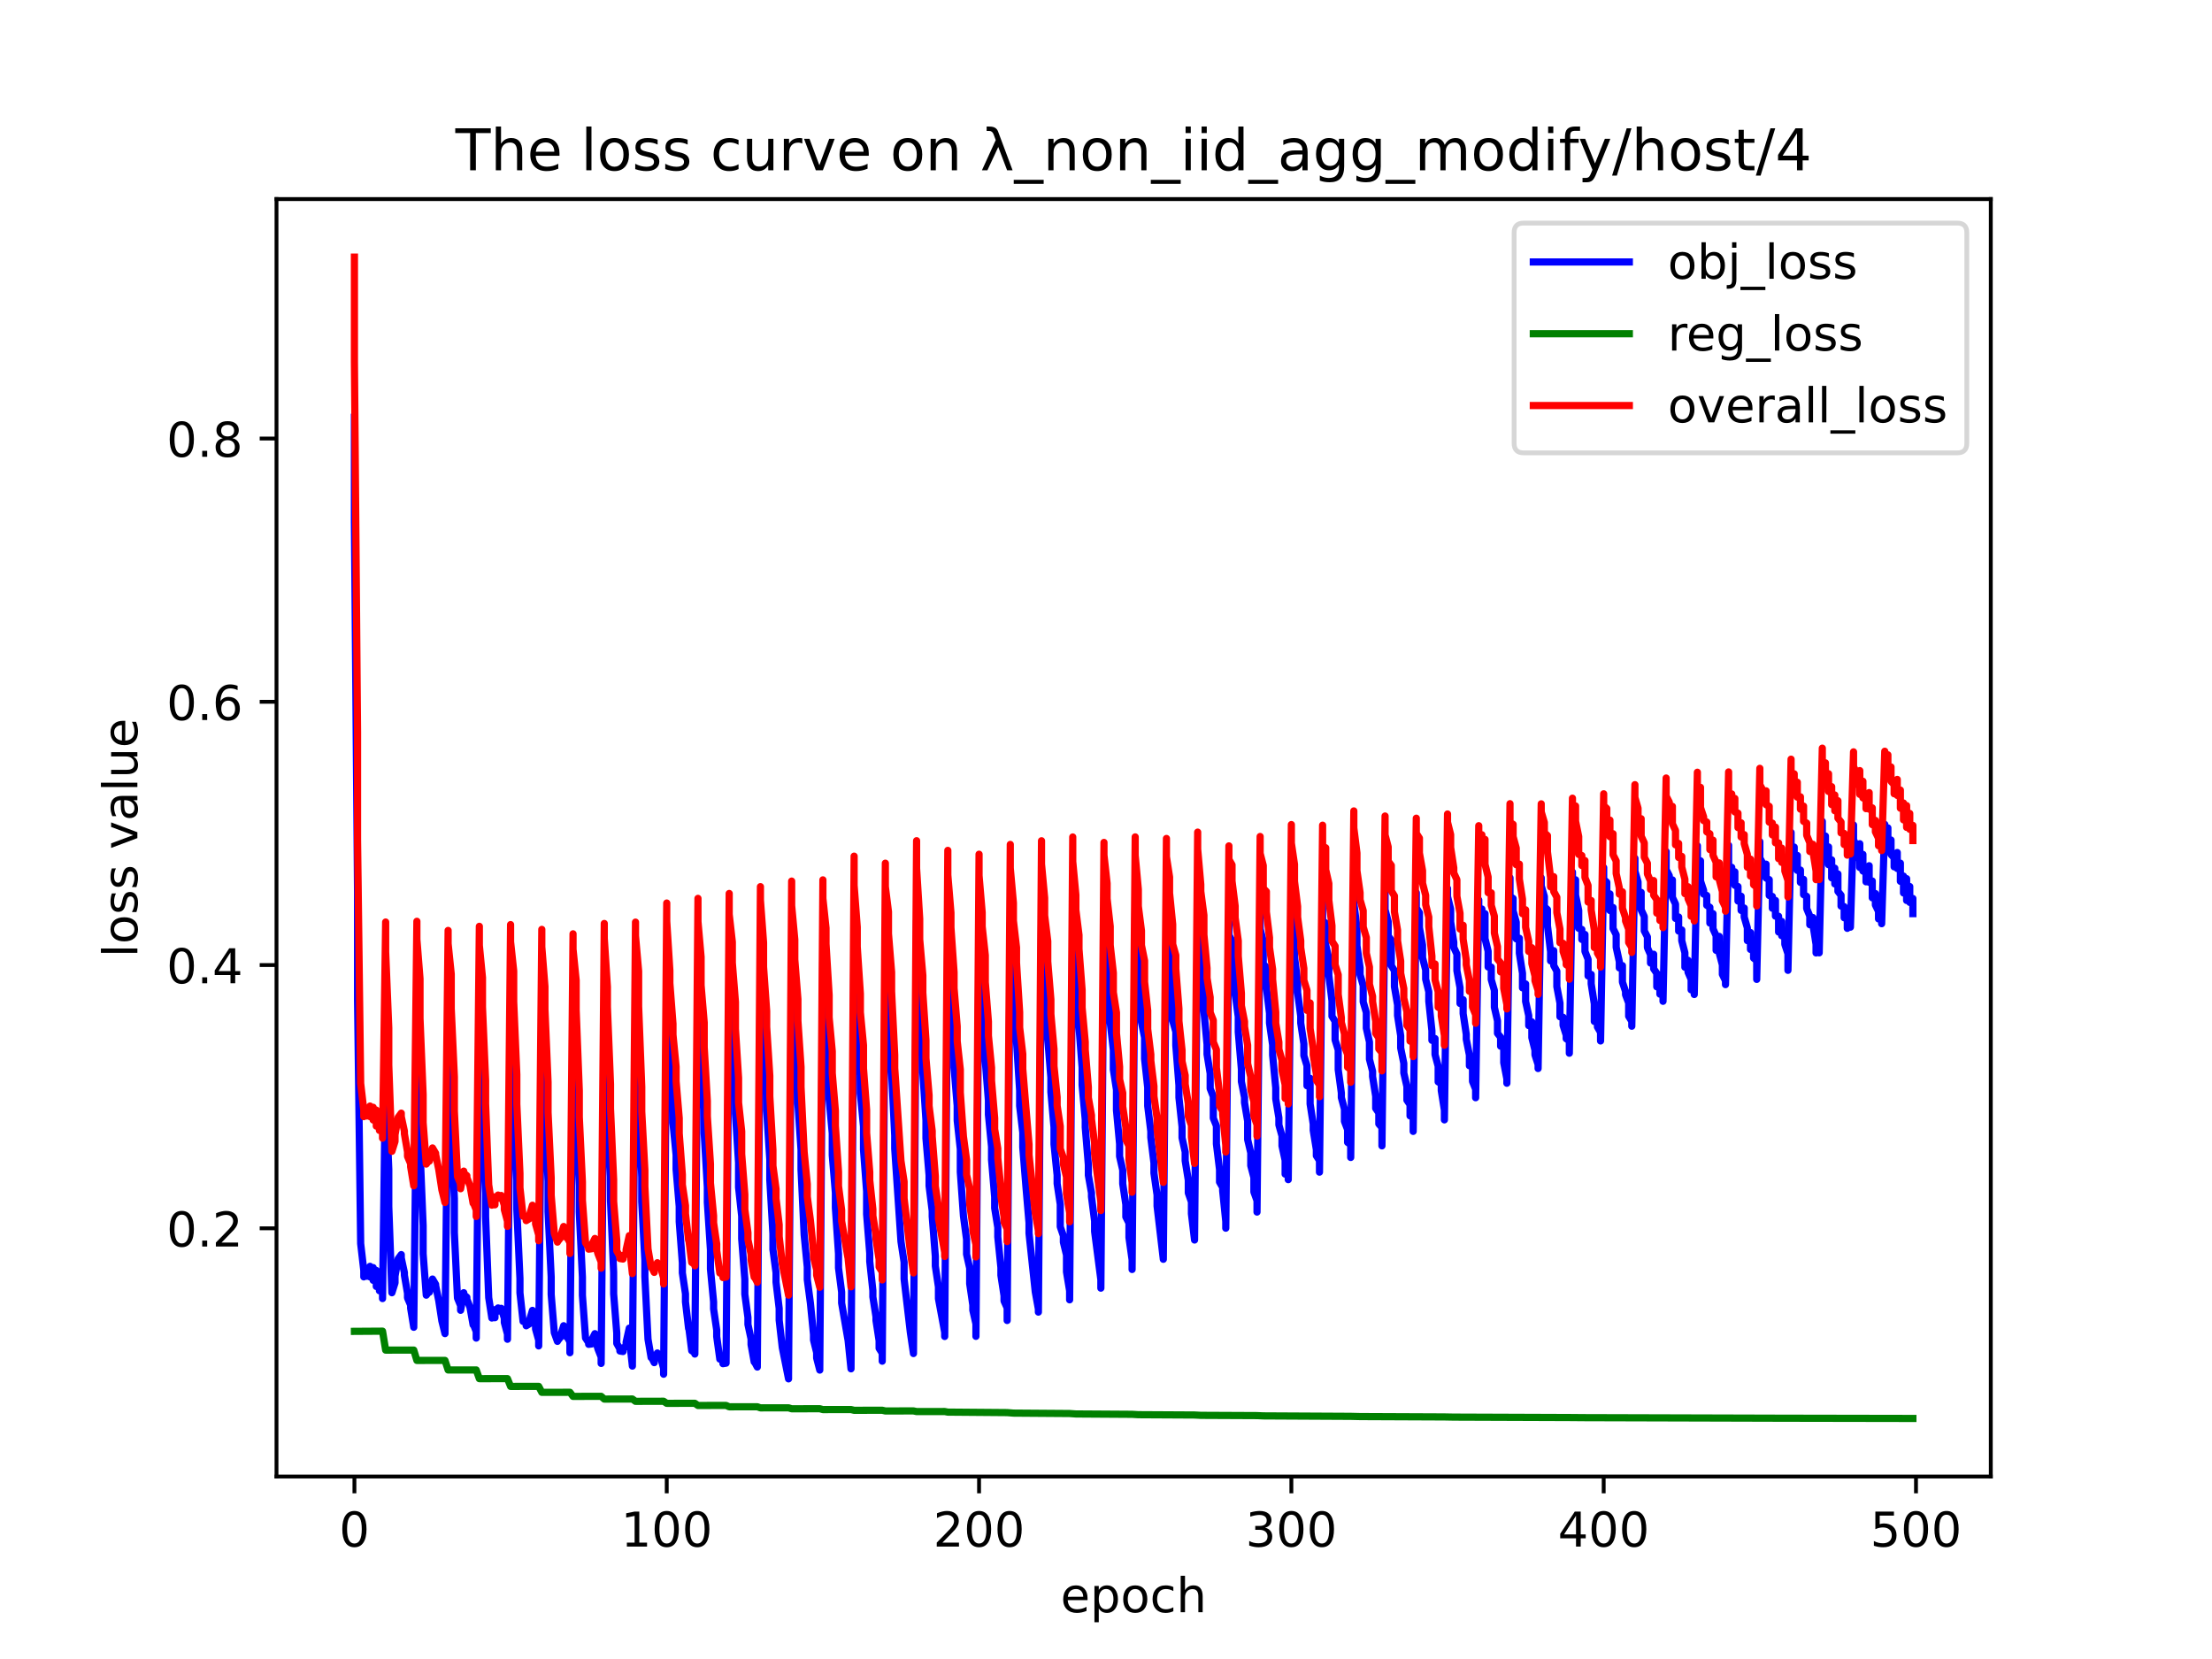 <?xml version="1.0" encoding="utf-8" standalone="no"?>
<!DOCTYPE svg PUBLIC "-//W3C//DTD SVG 1.1//EN"
  "http://www.w3.org/Graphics/SVG/1.1/DTD/svg11.dtd">
<!-- Created with matplotlib (https://matplotlib.org/) -->
<svg height="345.6pt" version="1.1" viewBox="0 0 460.8 345.6" width="460.8pt" xmlns="http://www.w3.org/2000/svg" xmlns:xlink="http://www.w3.org/1999/xlink">
 <defs>
  <style type="text/css">*{stroke-linecap:butt;stroke-linejoin:round;}</style>
 </defs>
 <g id="figure_1">
  <g id="patch_1">
   <path d="M 0 345.6 
L 460.8 345.6 
L 460.8 0 
L 0 0 
z
" style="fill:#ffffff;"/>
  </g>
  <g id="axes_1">
   <g id="patch_2">
    <path d="M 57.6 307.584 
L 414.72 307.584 
L 414.72 41.472 
L 57.6 41.472 
z
" style="fill:#ffffff;"/>
   </g>
   <g id="matplotlib.axis_1">
    <g id="xtick_1">
     <g id="line2d_1">
      <defs>
       <path d="M 0 0 
L 0 3.5 
" id="m92e58a2cb1" style="stroke:#000000;stroke-width:0.8;"/>
      </defs>
      <g>
       <use style="stroke:#000000;stroke-width:0.8;" x="73.833" xlink:href="#m92e58a2cb1" y="307.584"/>
      </g>
     </g>
     <g id="text_1">
      <!-- 0 -->
      <g transform="translate(70.651 322.182)scale(0.1 -0.1)">
       <defs>
        <path d="M 31.781 66.406 
Q 24.172 66.406 20.328 58.906 
Q 16.5 51.422 16.5 36.375 
Q 16.5 21.391 20.328 13.891 
Q 24.172 6.391 31.781 6.391 
Q 39.453 6.391 43.281 13.891 
Q 47.125 21.391 47.125 36.375 
Q 47.125 51.422 43.281 58.906 
Q 39.453 66.406 31.781 66.406 
z
M 31.781 74.219 
Q 44.047 74.219 50.516 64.516 
Q 56.984 54.828 56.984 36.375 
Q 56.984 17.969 50.516 8.266 
Q 44.047 -1.422 31.781 -1.422 
Q 19.531 -1.422 13.062 8.266 
Q 6.594 17.969 6.594 36.375 
Q 6.594 54.828 13.062 64.516 
Q 19.531 74.219 31.781 74.219 
z
" id="DejaVuSans-48"/>
       </defs>
       <use xlink:href="#DejaVuSans-48"/>
      </g>
     </g>
    </g>
    <g id="xtick_2">
     <g id="line2d_2">
      <g>
       <use style="stroke:#000000;stroke-width:0.8;" x="138.894" xlink:href="#m92e58a2cb1" y="307.584"/>
      </g>
     </g>
     <g id="text_2">
      <!-- 100 -->
      <g transform="translate(129.35 322.182)scale(0.1 -0.1)">
       <defs>
        <path d="M 12.406 8.297 
L 28.516 8.297 
L 28.516 63.922 
L 10.984 60.406 
L 10.984 69.391 
L 28.422 72.906 
L 38.281 72.906 
L 38.281 8.297 
L 54.391 8.297 
L 54.391 0 
L 12.406 0 
z
" id="DejaVuSans-49"/>
       </defs>
       <use xlink:href="#DejaVuSans-49"/>
       <use x="63.623" xlink:href="#DejaVuSans-48"/>
       <use x="127.246" xlink:href="#DejaVuSans-48"/>
      </g>
     </g>
    </g>
    <g id="xtick_3">
     <g id="line2d_3">
      <g>
       <use style="stroke:#000000;stroke-width:0.8;" x="203.955" xlink:href="#m92e58a2cb1" y="307.584"/>
      </g>
     </g>
     <g id="text_3">
      <!-- 200 -->
      <g transform="translate(194.411 322.182)scale(0.1 -0.1)">
       <defs>
        <path d="M 19.188 8.297 
L 53.609 8.297 
L 53.609 0 
L 7.328 0 
L 7.328 8.297 
Q 12.938 14.109 22.625 23.891 
Q 32.328 33.688 34.812 36.531 
Q 39.547 41.844 41.422 45.531 
Q 43.312 49.219 43.312 52.781 
Q 43.312 58.594 39.234 62.25 
Q 35.156 65.922 28.609 65.922 
Q 23.969 65.922 18.812 64.312 
Q 13.672 62.703 7.812 59.422 
L 7.812 69.391 
Q 13.766 71.781 18.938 73 
Q 24.125 74.219 28.422 74.219 
Q 39.75 74.219 46.484 68.547 
Q 53.219 62.891 53.219 53.422 
Q 53.219 48.922 51.531 44.891 
Q 49.859 40.875 45.406 35.406 
Q 44.188 33.984 37.641 27.219 
Q 31.109 20.453 19.188 8.297 
z
" id="DejaVuSans-50"/>
       </defs>
       <use xlink:href="#DejaVuSans-50"/>
       <use x="63.623" xlink:href="#DejaVuSans-48"/>
       <use x="127.246" xlink:href="#DejaVuSans-48"/>
      </g>
     </g>
    </g>
    <g id="xtick_4">
     <g id="line2d_4">
      <g>
       <use style="stroke:#000000;stroke-width:0.8;" x="269.016" xlink:href="#m92e58a2cb1" y="307.584"/>
      </g>
     </g>
     <g id="text_4">
      <!-- 300 -->
      <g transform="translate(259.472 322.182)scale(0.1 -0.1)">
       <defs>
        <path d="M 40.578 39.312 
Q 47.656 37.797 51.625 33 
Q 55.609 28.219 55.609 21.188 
Q 55.609 10.406 48.188 4.484 
Q 40.766 -1.422 27.094 -1.422 
Q 22.516 -1.422 17.656 -0.516 
Q 12.797 0.391 7.625 2.203 
L 7.625 11.719 
Q 11.719 9.328 16.594 8.109 
Q 21.484 6.891 26.812 6.891 
Q 36.078 6.891 40.938 10.547 
Q 45.797 14.203 45.797 21.188 
Q 45.797 27.641 41.281 31.266 
Q 36.766 34.906 28.719 34.906 
L 20.219 34.906 
L 20.219 43.016 
L 29.109 43.016 
Q 36.375 43.016 40.234 45.922 
Q 44.094 48.828 44.094 54.297 
Q 44.094 59.906 40.109 62.906 
Q 36.141 65.922 28.719 65.922 
Q 24.656 65.922 20.016 65.031 
Q 15.375 64.156 9.812 62.312 
L 9.812 71.094 
Q 15.438 72.656 20.344 73.438 
Q 25.25 74.219 29.594 74.219 
Q 40.828 74.219 47.359 69.109 
Q 53.906 64.016 53.906 55.328 
Q 53.906 49.266 50.438 45.094 
Q 46.969 40.922 40.578 39.312 
z
" id="DejaVuSans-51"/>
       </defs>
       <use xlink:href="#DejaVuSans-51"/>
       <use x="63.623" xlink:href="#DejaVuSans-48"/>
       <use x="127.246" xlink:href="#DejaVuSans-48"/>
      </g>
     </g>
    </g>
    <g id="xtick_5">
     <g id="line2d_5">
      <g>
       <use style="stroke:#000000;stroke-width:0.8;" x="334.077" xlink:href="#m92e58a2cb1" y="307.584"/>
      </g>
     </g>
     <g id="text_5">
      <!-- 400 -->
      <g transform="translate(324.533 322.182)scale(0.1 -0.1)">
       <defs>
        <path d="M 37.797 64.312 
L 12.891 25.391 
L 37.797 25.391 
z
M 35.203 72.906 
L 47.609 72.906 
L 47.609 25.391 
L 58.016 25.391 
L 58.016 17.188 
L 47.609 17.188 
L 47.609 0 
L 37.797 0 
L 37.797 17.188 
L 4.891 17.188 
L 4.891 26.703 
z
" id="DejaVuSans-52"/>
       </defs>
       <use xlink:href="#DejaVuSans-52"/>
       <use x="63.623" xlink:href="#DejaVuSans-48"/>
       <use x="127.246" xlink:href="#DejaVuSans-48"/>
      </g>
     </g>
    </g>
    <g id="xtick_6">
     <g id="line2d_6">
      <g>
       <use style="stroke:#000000;stroke-width:0.8;" x="399.138" xlink:href="#m92e58a2cb1" y="307.584"/>
      </g>
     </g>
     <g id="text_6">
      <!-- 500 -->
      <g transform="translate(389.594 322.182)scale(0.1 -0.1)">
       <defs>
        <path d="M 10.797 72.906 
L 49.516 72.906 
L 49.516 64.594 
L 19.828 64.594 
L 19.828 46.734 
Q 21.969 47.469 24.109 47.828 
Q 26.266 48.188 28.422 48.188 
Q 40.625 48.188 47.75 41.5 
Q 54.891 34.812 54.891 23.391 
Q 54.891 11.625 47.562 5.094 
Q 40.234 -1.422 26.906 -1.422 
Q 22.312 -1.422 17.547 -0.641 
Q 12.797 0.141 7.719 1.703 
L 7.719 11.625 
Q 12.109 9.234 16.797 8.062 
Q 21.484 6.891 26.703 6.891 
Q 35.156 6.891 40.078 11.328 
Q 45.016 15.766 45.016 23.391 
Q 45.016 31 40.078 35.438 
Q 35.156 39.891 26.703 39.891 
Q 22.75 39.891 18.812 39.016 
Q 14.891 38.141 10.797 36.281 
z
" id="DejaVuSans-53"/>
       </defs>
       <use xlink:href="#DejaVuSans-53"/>
       <use x="63.623" xlink:href="#DejaVuSans-48"/>
       <use x="127.246" xlink:href="#DejaVuSans-48"/>
      </g>
     </g>
    </g>
    <g id="text_7">
     <!-- epoch -->
     <g transform="translate(220.932 335.861)scale(0.1 -0.1)">
      <defs>
       <path d="M 56.203 29.594 
L 56.203 25.203 
L 14.891 25.203 
Q 15.484 15.922 20.484 11.062 
Q 25.484 6.203 34.422 6.203 
Q 39.594 6.203 44.453 7.469 
Q 49.312 8.734 54.109 11.281 
L 54.109 2.781 
Q 49.266 0.734 44.188 -0.344 
Q 39.109 -1.422 33.891 -1.422 
Q 20.797 -1.422 13.156 6.188 
Q 5.516 13.812 5.516 26.812 
Q 5.516 40.234 12.766 48.109 
Q 20.016 56 32.328 56 
Q 43.359 56 49.781 48.891 
Q 56.203 41.797 56.203 29.594 
z
M 47.219 32.234 
Q 47.125 39.594 43.094 43.984 
Q 39.062 48.391 32.422 48.391 
Q 24.906 48.391 20.391 44.141 
Q 15.875 39.891 15.188 32.172 
z
" id="DejaVuSans-101"/>
       <path d="M 18.109 8.203 
L 18.109 -20.797 
L 9.078 -20.797 
L 9.078 54.688 
L 18.109 54.688 
L 18.109 46.391 
Q 20.953 51.266 25.266 53.625 
Q 29.594 56 35.594 56 
Q 45.562 56 51.781 48.094 
Q 58.016 40.188 58.016 27.297 
Q 58.016 14.406 51.781 6.484 
Q 45.562 -1.422 35.594 -1.422 
Q 29.594 -1.422 25.266 0.953 
Q 20.953 3.328 18.109 8.203 
z
M 48.688 27.297 
Q 48.688 37.203 44.609 42.844 
Q 40.531 48.484 33.406 48.484 
Q 26.266 48.484 22.188 42.844 
Q 18.109 37.203 18.109 27.297 
Q 18.109 17.391 22.188 11.75 
Q 26.266 6.109 33.406 6.109 
Q 40.531 6.109 44.609 11.75 
Q 48.688 17.391 48.688 27.297 
z
" id="DejaVuSans-112"/>
       <path d="M 30.609 48.391 
Q 23.391 48.391 19.188 42.75 
Q 14.984 37.109 14.984 27.297 
Q 14.984 17.484 19.156 11.844 
Q 23.344 6.203 30.609 6.203 
Q 37.797 6.203 41.984 11.859 
Q 46.188 17.531 46.188 27.297 
Q 46.188 37.016 41.984 42.703 
Q 37.797 48.391 30.609 48.391 
z
M 30.609 56 
Q 42.328 56 49.016 48.375 
Q 55.719 40.766 55.719 27.297 
Q 55.719 13.875 49.016 6.219 
Q 42.328 -1.422 30.609 -1.422 
Q 18.844 -1.422 12.172 6.219 
Q 5.516 13.875 5.516 27.297 
Q 5.516 40.766 12.172 48.375 
Q 18.844 56 30.609 56 
z
" id="DejaVuSans-111"/>
       <path d="M 48.781 52.594 
L 48.781 44.188 
Q 44.969 46.297 41.141 47.344 
Q 37.312 48.391 33.406 48.391 
Q 24.656 48.391 19.812 42.844 
Q 14.984 37.312 14.984 27.297 
Q 14.984 17.281 19.812 11.734 
Q 24.656 6.203 33.406 6.203 
Q 37.312 6.203 41.141 7.25 
Q 44.969 8.297 48.781 10.406 
L 48.781 2.094 
Q 45.016 0.344 40.984 -0.531 
Q 36.969 -1.422 32.422 -1.422 
Q 20.062 -1.422 12.781 6.344 
Q 5.516 14.109 5.516 27.297 
Q 5.516 40.672 12.859 48.328 
Q 20.219 56 33.016 56 
Q 37.156 56 41.109 55.141 
Q 45.062 54.297 48.781 52.594 
z
" id="DejaVuSans-99"/>
       <path d="M 54.891 33.016 
L 54.891 0 
L 45.906 0 
L 45.906 32.719 
Q 45.906 40.484 42.875 44.328 
Q 39.844 48.188 33.797 48.188 
Q 26.516 48.188 22.312 43.547 
Q 18.109 38.922 18.109 30.906 
L 18.109 0 
L 9.078 0 
L 9.078 75.984 
L 18.109 75.984 
L 18.109 46.188 
Q 21.344 51.125 25.703 53.562 
Q 30.078 56 35.797 56 
Q 45.219 56 50.047 50.172 
Q 54.891 44.344 54.891 33.016 
z
" id="DejaVuSans-104"/>
      </defs>
      <use xlink:href="#DejaVuSans-101"/>
      <use x="61.523" xlink:href="#DejaVuSans-112"/>
      <use x="125" xlink:href="#DejaVuSans-111"/>
      <use x="186.182" xlink:href="#DejaVuSans-99"/>
      <use x="241.162" xlink:href="#DejaVuSans-104"/>
     </g>
    </g>
   </g>
   <g id="matplotlib.axis_2">
    <g id="ytick_1">
     <g id="line2d_7">
      <defs>
       <path d="M 0 0 
L -3.5 0 
" id="mc668ef1552" style="stroke:#000000;stroke-width:0.8;"/>
      </defs>
      <g>
       <use style="stroke:#000000;stroke-width:0.8;" x="57.6" xlink:href="#mc668ef1552" y="255.874"/>
      </g>
     </g>
     <g id="text_8">
      <!-- 0.2 -->
      <g transform="translate(34.697 259.673)scale(0.1 -0.1)">
       <defs>
        <path d="M 10.688 12.406 
L 21 12.406 
L 21 0 
L 10.688 0 
z
" id="DejaVuSans-46"/>
       </defs>
       <use xlink:href="#DejaVuSans-48"/>
       <use x="63.623" xlink:href="#DejaVuSans-46"/>
       <use x="95.41" xlink:href="#DejaVuSans-50"/>
      </g>
     </g>
    </g>
    <g id="ytick_2">
     <g id="line2d_8">
      <g>
       <use style="stroke:#000000;stroke-width:0.8;" x="57.6" xlink:href="#mc668ef1552" y="201.035"/>
      </g>
     </g>
     <g id="text_9">
      <!-- 0.4 -->
      <g transform="translate(34.697 204.834)scale(0.1 -0.1)">
       <use xlink:href="#DejaVuSans-48"/>
       <use x="63.623" xlink:href="#DejaVuSans-46"/>
       <use x="95.41" xlink:href="#DejaVuSans-52"/>
      </g>
     </g>
    </g>
    <g id="ytick_3">
     <g id="line2d_9">
      <g>
       <use style="stroke:#000000;stroke-width:0.8;" x="57.6" xlink:href="#mc668ef1552" y="146.196"/>
      </g>
     </g>
     <g id="text_10">
      <!-- 0.6 -->
      <g transform="translate(34.697 149.995)scale(0.1 -0.1)">
       <defs>
        <path d="M 33.016 40.375 
Q 26.375 40.375 22.484 35.828 
Q 18.609 31.297 18.609 23.391 
Q 18.609 15.531 22.484 10.953 
Q 26.375 6.391 33.016 6.391 
Q 39.656 6.391 43.531 10.953 
Q 47.406 15.531 47.406 23.391 
Q 47.406 31.297 43.531 35.828 
Q 39.656 40.375 33.016 40.375 
z
M 52.594 71.297 
L 52.594 62.312 
Q 48.875 64.062 45.094 64.984 
Q 41.312 65.922 37.594 65.922 
Q 27.828 65.922 22.672 59.328 
Q 17.531 52.734 16.797 39.406 
Q 19.672 43.656 24.016 45.922 
Q 28.375 48.188 33.594 48.188 
Q 44.578 48.188 50.953 41.516 
Q 57.328 34.859 57.328 23.391 
Q 57.328 12.156 50.688 5.359 
Q 44.047 -1.422 33.016 -1.422 
Q 20.359 -1.422 13.672 8.266 
Q 6.984 17.969 6.984 36.375 
Q 6.984 53.656 15.188 63.938 
Q 23.391 74.219 37.203 74.219 
Q 40.922 74.219 44.703 73.484 
Q 48.484 72.75 52.594 71.297 
z
" id="DejaVuSans-54"/>
       </defs>
       <use xlink:href="#DejaVuSans-48"/>
       <use x="63.623" xlink:href="#DejaVuSans-46"/>
       <use x="95.41" xlink:href="#DejaVuSans-54"/>
      </g>
     </g>
    </g>
    <g id="ytick_4">
     <g id="line2d_10">
      <g>
       <use style="stroke:#000000;stroke-width:0.8;" x="57.6" xlink:href="#mc668ef1552" y="91.357"/>
      </g>
     </g>
     <g id="text_11">
      <!-- 0.8 -->
      <g transform="translate(34.697 95.156)scale(0.1 -0.1)">
       <defs>
        <path d="M 31.781 34.625 
Q 24.75 34.625 20.719 30.859 
Q 16.703 27.094 16.703 20.516 
Q 16.703 13.922 20.719 10.156 
Q 24.75 6.391 31.781 6.391 
Q 38.812 6.391 42.859 10.172 
Q 46.922 13.969 46.922 20.516 
Q 46.922 27.094 42.891 30.859 
Q 38.875 34.625 31.781 34.625 
z
M 21.922 38.812 
Q 15.578 40.375 12.031 44.719 
Q 8.5 49.078 8.5 55.328 
Q 8.5 64.062 14.719 69.141 
Q 20.953 74.219 31.781 74.219 
Q 42.672 74.219 48.875 69.141 
Q 55.078 64.062 55.078 55.328 
Q 55.078 49.078 51.531 44.719 
Q 48 40.375 41.703 38.812 
Q 48.828 37.156 52.797 32.312 
Q 56.781 27.484 56.781 20.516 
Q 56.781 9.906 50.312 4.234 
Q 43.844 -1.422 31.781 -1.422 
Q 19.734 -1.422 13.25 4.234 
Q 6.781 9.906 6.781 20.516 
Q 6.781 27.484 10.781 32.312 
Q 14.797 37.156 21.922 38.812 
z
M 18.312 54.391 
Q 18.312 48.734 21.844 45.562 
Q 25.391 42.391 31.781 42.391 
Q 38.141 42.391 41.719 45.562 
Q 45.312 48.734 45.312 54.391 
Q 45.312 60.062 41.719 63.234 
Q 38.141 66.406 31.781 66.406 
Q 25.391 66.406 21.844 63.234 
Q 18.312 60.062 18.312 54.391 
z
" id="DejaVuSans-56"/>
       </defs>
       <use xlink:href="#DejaVuSans-48"/>
       <use x="63.623" xlink:href="#DejaVuSans-46"/>
       <use x="95.41" xlink:href="#DejaVuSans-56"/>
      </g>
     </g>
    </g>
    <g id="text_12">
     <!-- loss value -->
     <g transform="translate(28.617 199.433)rotate(-90)scale(0.1 -0.1)">
      <defs>
       <path d="M 9.422 75.984 
L 18.406 75.984 
L 18.406 0 
L 9.422 0 
z
" id="DejaVuSans-108"/>
       <path d="M 44.281 53.078 
L 44.281 44.578 
Q 40.484 46.531 36.375 47.5 
Q 32.281 48.484 27.875 48.484 
Q 21.188 48.484 17.844 46.438 
Q 14.5 44.391 14.5 40.281 
Q 14.5 37.156 16.891 35.375 
Q 19.281 33.594 26.516 31.984 
L 29.594 31.297 
Q 39.156 29.25 43.188 25.516 
Q 47.219 21.781 47.219 15.094 
Q 47.219 7.469 41.188 3.016 
Q 35.156 -1.422 24.609 -1.422 
Q 20.219 -1.422 15.453 -0.562 
Q 10.688 0.297 5.422 2 
L 5.422 11.281 
Q 10.406 8.688 15.234 7.391 
Q 20.062 6.109 24.812 6.109 
Q 31.156 6.109 34.562 8.281 
Q 37.984 10.453 37.984 14.406 
Q 37.984 18.062 35.516 20.016 
Q 33.062 21.969 24.703 23.781 
L 21.578 24.516 
Q 13.234 26.266 9.516 29.906 
Q 5.812 33.547 5.812 39.891 
Q 5.812 47.609 11.281 51.797 
Q 16.75 56 26.812 56 
Q 31.781 56 36.172 55.266 
Q 40.578 54.547 44.281 53.078 
z
" id="DejaVuSans-115"/>
       <path id="DejaVuSans-32"/>
       <path d="M 2.984 54.688 
L 12.5 54.688 
L 29.594 8.797 
L 46.688 54.688 
L 56.203 54.688 
L 35.688 0 
L 23.484 0 
z
" id="DejaVuSans-118"/>
       <path d="M 34.281 27.484 
Q 23.391 27.484 19.188 25 
Q 14.984 22.516 14.984 16.5 
Q 14.984 11.719 18.141 8.906 
Q 21.297 6.109 26.703 6.109 
Q 34.188 6.109 38.703 11.406 
Q 43.219 16.703 43.219 25.484 
L 43.219 27.484 
z
M 52.203 31.203 
L 52.203 0 
L 43.219 0 
L 43.219 8.297 
Q 40.141 3.328 35.547 0.953 
Q 30.953 -1.422 24.312 -1.422 
Q 15.922 -1.422 10.953 3.297 
Q 6 8.016 6 15.922 
Q 6 25.141 12.172 29.828 
Q 18.359 34.516 30.609 34.516 
L 43.219 34.516 
L 43.219 35.406 
Q 43.219 41.609 39.141 45 
Q 35.062 48.391 27.688 48.391 
Q 23 48.391 18.547 47.266 
Q 14.109 46.141 10.016 43.891 
L 10.016 52.203 
Q 14.938 54.109 19.578 55.047 
Q 24.219 56 28.609 56 
Q 40.484 56 46.344 49.844 
Q 52.203 43.703 52.203 31.203 
z
" id="DejaVuSans-97"/>
       <path d="M 8.5 21.578 
L 8.5 54.688 
L 17.484 54.688 
L 17.484 21.922 
Q 17.484 14.156 20.5 10.266 
Q 23.531 6.391 29.594 6.391 
Q 36.859 6.391 41.078 11.031 
Q 45.312 15.672 45.312 23.688 
L 45.312 54.688 
L 54.297 54.688 
L 54.297 0 
L 45.312 0 
L 45.312 8.406 
Q 42.047 3.422 37.719 1 
Q 33.406 -1.422 27.688 -1.422 
Q 18.266 -1.422 13.375 4.438 
Q 8.5 10.297 8.5 21.578 
z
M 31.109 56 
z
" id="DejaVuSans-117"/>
      </defs>
      <use xlink:href="#DejaVuSans-108"/>
      <use x="27.783" xlink:href="#DejaVuSans-111"/>
      <use x="88.965" xlink:href="#DejaVuSans-115"/>
      <use x="141.064" xlink:href="#DejaVuSans-115"/>
      <use x="193.164" xlink:href="#DejaVuSans-32"/>
      <use x="224.951" xlink:href="#DejaVuSans-118"/>
      <use x="284.131" xlink:href="#DejaVuSans-97"/>
      <use x="345.41" xlink:href="#DejaVuSans-108"/>
      <use x="373.193" xlink:href="#DejaVuSans-117"/>
      <use x="436.572" xlink:href="#DejaVuSans-101"/>
     </g>
    </g>
   </g>
   <g id="line2d_11">
    <path clip-path="url(#p637ed26f55)" d="M 73.833 86.936 
L 73.833 108.68 
L 74.483 185.886 
L 74.483 208.295 
L 75.134 259.055 
L 75.785 264.672 
L 75.785 265.998 
L 76.435 265.138 
L 76.435 265.865 
L 77.086 263.801 
L 77.086 266.009 
L 77.736 264.061 
L 77.736 266.713 
L 78.387 264.655 
L 78.387 267.989 
L 79.038 266.048 
L 79.038 268.89 
L 79.688 268.291 
L 79.688 270.517 
L 80.339 221.533 
L 80.339 227.747 
L 80.989 243.589 
L 80.989 251.321 
L 81.64 269.302 
L 82.291 267.23 
L 82.291 265.841 
L 82.941 262.243 
L 83.592 261.354 
L 83.592 262.076 
L 84.242 265.107 
L 84.242 265.644 
L 84.893 269.415 
L 84.893 270.362 
L 85.544 271.891 
L 85.544 272.521 
L 86.194 276.495 
L 86.194 276.376 
L 86.845 219.23 
L 86.845 222.976 
L 87.496 231.198 
L 87.496 239.445 
L 88.146 255.332 
L 88.146 261.179 
L 88.797 269.806 
L 89.447 268.973 
L 89.447 269.19 
L 90.098 266.446 
L 90.749 267.564 
L 90.749 267.795 
L 91.399 270.944 
L 92.05 275.188 
L 92.05 275.186 
L 92.7 277.816 
L 92.7 277.559 
L 93.351 219.151 
L 93.351 221.912 
L 94.002 228.243 
L 94.002 235.429 
L 94.652 249.654 
L 94.652 256.77 
L 95.303 270.41 
L 95.953 271.996 
L 95.953 272.961 
L 96.604 269.293 
L 96.604 269.693 
L 97.255 270.247 
L 97.255 270.631 
L 97.905 272.331 
L 98.556 275.99 
L 98.556 275.731 
L 99.207 277.385 
L 99.207 278.749 
L 99.857 216.482 
L 99.857 220.451 
L 100.508 227.158 
L 100.508 233.248 
L 101.158 248.603 
L 101.158 253.44 
L 101.809 270.325 
L 102.46 274.568 
L 102.46 274.485 
L 103.11 274.5 
L 103.11 272.831 
L 103.761 273.134 
L 103.761 272.466 
L 104.411 273.203 
L 104.411 272.55 
L 105.062 274.603 
L 105.062 275.496 
L 105.713 277.923 
L 105.713 278.99 
L 106.363 214.509 
L 106.363 218.077 
L 107.014 224.173 
L 107.014 230.56 
L 107.664 245.759 
L 107.664 251.903 
L 108.315 266.367 
L 108.315 269.305 
L 108.966 275.271 
L 109.616 275.458 
L 109.616 276.185 
L 110.267 275.788 
L 110.267 275.174 
L 110.918 272.978 
L 110.918 274.498 
L 111.568 274.984 
L 111.568 276.86 
L 112.219 279.179 
L 112.219 280.375 
L 112.869 214.276 
L 112.869 217.907 
L 113.52 226.176 
L 113.52 230.906 
L 114.171 246.111 
L 114.171 252.394 
L 114.821 266.021 
L 114.821 269.647 
L 115.472 277.622 
L 116.122 279.43 
L 116.122 279.362 
L 116.773 278.544 
L 116.773 278.24 
L 117.424 276.174 
L 117.424 277.151 
L 118.074 278.549 
L 118.074 278.256 
L 118.725 279.562 
L 118.725 281.799 
L 119.375 214.353 
L 119.375 217.562 
L 120.026 224.04 
L 120.026 230.235 
L 120.677 247.03 
L 120.677 252.495 
L 121.327 266.06 
L 121.327 269.825 
L 121.978 278.722 
L 122.629 279.706 
L 122.629 280.049 
L 123.279 279.966 
L 123.279 279.1 
L 123.93 277.825 
L 123.93 278.799 
L 124.58 281.042 
L 125.231 282.703 
L 125.231 284.028 
L 125.882 211.632 
L 125.882 214.722 
L 126.532 224.836 
L 126.532 229.006 
L 127.183 245.1 
L 127.183 250.208 
L 127.833 265.045 
L 127.833 269.517 
L 128.484 277.713 
L 128.484 279.842 
L 129.135 281.025 
L 129.135 281.44 
L 129.785 281.549 
L 129.785 280.775 
L 130.436 280.552 
L 130.436 279.601 
L 131.086 276.679 
L 131.086 278.642 
L 131.737 284.583 
L 131.737 284.282 
L 132.388 210.884 
L 132.388 213.742 
L 133.038 221.11 
L 133.038 228.409 
L 133.689 245.199 
L 133.689 250.324 
L 134.339 262.583 
L 134.339 265.962 
L 134.99 278.971 
L 135.641 282.81 
L 135.641 282.54 
L 136.291 283.861 
L 136.291 283.211 
L 136.942 281.851 
L 136.942 282.305 
L 137.593 282.678 
L 138.243 285.057 
L 138.243 286.277 
L 138.894 206.492 
L 138.894 210.285 
L 139.544 220.557 
L 139.544 223.171 
L 140.195 231.672 
L 140.195 233.925 
L 140.846 240.605 
L 140.846 243.608 
L 141.496 251.334 
L 141.496 254.501 
L 142.147 263.07 
L 142.147 265.153 
L 142.797 269.54 
L 142.797 271.195 
L 143.448 276.752 
L 143.448 276.26 
L 144.099 281.377 
L 144.749 281.76 
L 144.749 282.075 
L 145.4 205.077 
L 145.4 209.894 
L 146.05 217.279 
L 146.05 223.166 
L 146.701 230.958 
L 146.701 236.091 
L 147.352 247.311 
L 147.352 250.473 
L 148.002 260.401 
L 148.002 264.365 
L 148.653 271.212 
L 148.653 272.654 
L 149.304 277.084 
L 149.304 278.431 
L 149.954 283.134 
L 149.954 282.427 
L 150.605 283.741 
L 150.605 284.078 
L 151.255 283.972 
L 151.255 283.819 
L 151.906 203.775 
L 151.906 208.108 
L 152.557 213.873 
L 152.557 218.211 
L 153.207 226.397 
L 153.207 232.001 
L 153.858 242.23 
L 153.858 247.34 
L 154.508 253.341 
L 154.508 258.063 
L 155.159 266.5 
L 155.159 269.589 
L 155.81 274.448 
L 155.81 275.906 
L 156.46 278.936 
L 156.46 280.091 
L 157.111 283.716 
L 157.111 283.557 
L 157.761 284.784 
L 157.761 284.495 
L 158.412 202.133 
L 158.412 204.949 
L 159.063 213.796 
L 159.063 218.86 
L 159.713 228.066 
L 159.713 231.361 
L 160.364 241.551 
L 160.364 245.8 
L 161.015 257.026 
L 161.015 260.271 
L 161.665 265.143 
L 161.665 267.097 
L 162.316 272.574 
L 162.316 275.007 
L 162.966 280.736 
L 164.268 287.242 
L 164.268 286.311 
L 164.918 200.788 
L 164.918 205.889 
L 165.569 212.958 
L 165.569 217.121 
L 166.219 225.38 
L 166.219 229.875 
L 166.87 239.52 
L 166.87 243.66 
L 167.521 257.243 
L 168.171 263.919 
L 168.171 266.541 
L 168.822 271.462 
L 169.472 277.986 
L 169.472 279.141 
L 170.123 281.774 
L 170.123 282.897 
L 170.774 285.413 
L 170.774 284.922 
L 171.424 200.364 
L 171.424 204.231 
L 172.075 210.412 
L 172.075 213.703 
L 172.725 224.368 
L 172.725 229.016 
L 173.376 236.086 
L 173.376 240.631 
L 174.027 248.493 
L 174.027 251.602 
L 174.677 261.175 
L 174.677 264.13 
L 175.328 269.164 
L 175.328 271.442 
L 176.629 278.991 
L 176.629 278.788 
L 177.28 285.15 
L 177.93 195.273 
L 177.93 201.371 
L 178.581 210.061 
L 178.581 214.141 
L 179.232 223.954 
L 179.232 227.795 
L 179.882 234.685 
L 179.882 239.499 
L 180.533 248.184 
L 180.533 252.935 
L 181.183 261.1 
L 181.183 262.764 
L 181.834 268.859 
L 181.834 270.157 
L 182.485 274.301 
L 182.485 275.054 
L 183.135 279.299 
L 183.135 280.87 
L 183.786 281.893 
L 183.786 283.559 
L 184.436 196.602 
L 184.436 201.504 
L 185.087 206.738 
L 185.087 211.28 
L 185.738 219.328 
L 185.738 223.312 
L 186.388 236.578 
L 186.388 239.294 
L 187.69 258.634 
L 188.34 262.941 
L 188.34 266.424 
L 189.641 277.56 
L 190.292 281.967 
L 190.943 191.79 
L 190.943 197.545 
L 191.593 208.076 
L 191.593 212.351 
L 192.244 219.875 
L 192.244 223.45 
L 192.894 233.389 
L 192.894 237.11 
L 193.545 244.828 
L 193.545 247.025 
L 194.196 252.269 
L 194.196 253.396 
L 194.846 261.718 
L 194.846 263.729 
L 195.497 268.103 
L 195.497 270.531 
L 196.798 277.549 
L 196.798 278.411 
L 197.449 193.693 
L 197.449 198.821 
L 198.099 206.696 
L 198.099 209.728 
L 198.75 219.085 
L 198.75 222.391 
L 199.401 230.358 
L 199.401 233.409 
L 200.051 239.383 
L 200.051 244.14 
L 200.702 253.299 
L 201.352 258.193 
L 201.352 261.269 
L 202.003 264.182 
L 202.003 267.415 
L 202.654 271.853 
L 202.654 272.926 
L 203.304 275.784 
L 203.304 278.386 
L 203.955 194.384 
L 203.955 198.843 
L 204.605 206.512 
L 204.605 209.435 
L 205.256 215.446 
L 205.256 221.05 
L 205.907 229.255 
L 205.907 232.189 
L 206.557 238.862 
L 206.557 241.58 
L 207.208 249.366 
L 207.208 251.667 
L 207.858 255.712 
L 207.858 257.674 
L 208.509 264.051 
L 208.509 265.661 
L 209.16 269.936 
L 209.16 271.016 
L 209.81 272.459 
L 209.81 275.08 
L 210.461 192.246 
L 210.461 197.179 
L 211.112 204.433 
L 211.112 208.134 
L 211.762 213.734 
L 211.762 216.899 
L 212.413 227.199 
L 212.413 230.377 
L 213.063 235.926 
L 213.063 239.019 
L 213.714 247.08 
L 214.365 254.749 
L 214.365 256.924 
L 215.666 269.122 
L 216.316 272.709 
L 216.316 273.335 
L 216.967 191.389 
L 216.967 196.231 
L 217.618 203.288 
L 217.618 206.931 
L 218.268 212.315 
L 218.268 216.541 
L 218.919 224.469 
L 218.919 227.479 
L 219.569 234.829 
L 219.569 238.355 
L 220.22 244.806 
L 220.22 246.547 
L 220.871 250.883 
L 220.871 255.551 
L 221.521 257.448 
L 221.521 258.762 
L 222.172 261.452 
L 222.172 264.953 
L 222.822 268.896 
L 222.822 270.776 
L 223.473 190.517 
L 223.473 195.618 
L 224.124 202.586 
L 224.124 205.697 
L 224.774 210.958 
L 224.774 213.871 
L 225.425 222.39 
L 225.425 226.048 
L 226.076 233.235 
L 226.076 234.822 
L 226.726 242.662 
L 226.726 244.821 
L 227.377 248.506 
L 227.377 249.296 
L 228.027 254.382 
L 228.027 256.523 
L 229.329 266.579 
L 229.329 268.345 
L 229.979 191.57 
L 229.979 194.205 
L 230.63 200.099 
L 230.63 203.273 
L 231.28 209.055 
L 231.28 212.963 
L 231.931 218.758 
L 231.931 222.798 
L 232.582 227.023 
L 232.582 231.294 
L 233.232 238.308 
L 233.232 240.896 
L 233.883 243.748 
L 233.883 246.582 
L 234.533 250.93 
L 234.533 253.501 
L 235.184 254.781 
L 235.184 257.785 
L 235.835 262.43 
L 235.835 264.457 
L 236.485 190.347 
L 236.485 194.19 
L 237.136 201.295 
L 237.136 204.776 
L 237.787 209.889 
L 237.787 212.919 
L 238.437 216.143 
L 238.437 220.564 
L 239.088 226.537 
L 239.088 230.385 
L 239.738 235.682 
L 239.738 236.953 
L 240.389 242.284 
L 240.389 244.378 
L 241.04 248.947 
L 241.04 251.231 
L 242.341 262.333 
L 242.991 190.605 
L 242.991 194.42 
L 243.642 198.641 
L 243.642 201.955 
L 244.293 208.495 
L 244.293 212.616 
L 244.943 214.929 
L 244.943 217.759 
L 245.594 226.095 
L 245.594 228.643 
L 246.244 234.732 
L 246.244 237.023 
L 246.895 239.968 
L 246.895 241.789 
L 247.546 245.856 
L 247.546 248.51 
L 248.196 250.364 
L 248.196 252.835 
L 248.847 258.317 
L 249.498 189.22 
L 249.498 192.767 
L 250.148 200.132 
L 250.148 201.551 
L 250.799 206.537 
L 250.799 210.585 
L 251.449 217.565 
L 251.449 219.618 
L 252.1 223.625 
L 252.1 226.769 
L 252.751 228.417 
L 252.751 232.937 
L 253.401 234.537 
L 253.401 238.29 
L 254.052 243.649 
L 254.052 246.237 
L 254.702 247.355 
L 254.702 248.051 
L 255.353 254.468 
L 255.353 255.854 
L 256.004 192.028 
L 256.004 194.846 
L 256.654 195.973 
L 256.654 199.354 
L 257.305 204.555 
L 257.305 206.967 
L 257.955 211.811 
L 257.955 214.991 
L 258.606 222.742 
L 258.606 225.297 
L 259.257 228.624 
L 259.257 229.683 
L 259.907 233.545 
L 259.907 237.386 
L 260.558 240.156 
L 260.558 242.816 
L 261.208 245.302 
L 261.208 248.304 
L 261.859 250.118 
L 261.859 252.494 
L 262.51 190.015 
L 262.51 193.527 
L 263.16 196.064 
L 263.16 200.826 
L 263.811 201.481 
L 263.811 205.718 
L 264.462 211.096 
L 264.462 213.111 
L 265.112 217.702 
L 265.112 219.791 
L 265.763 226.646 
L 265.763 228.905 
L 266.413 232.858 
L 266.413 234.325 
L 267.064 236.654 
L 267.064 238.71 
L 267.715 241.718 
L 267.715 244.589 
L 268.365 244.67 
L 268.365 245.741 
L 269.016 187.481 
L 269.016 191.341 
L 269.666 195.771 
L 269.666 199.295 
L 270.317 204.539 
L 270.317 206.753 
L 270.968 211.684 
L 270.968 213.111 
L 271.618 217.455 
L 271.618 219.894 
L 272.269 222.016 
L 272.269 226.182 
L 272.919 224.638 
L 272.919 229.955 
L 273.57 234.167 
L 273.57 235.463 
L 274.221 239.478 
L 274.221 240.762 
L 274.871 241.747 
L 274.871 244.181 
L 275.522 187.566 
L 275.522 191.901 
L 276.173 192.279 
L 276.173 196.843 
L 276.823 199.709 
L 276.823 203.172 
L 277.474 208.497 
L 277.474 211.719 
L 278.124 212.752 
L 278.124 216.627 
L 278.775 218.721 
L 278.775 222.811 
L 279.426 227.669 
L 279.426 228.636 
L 280.076 231.046 
L 280.076 233.601 
L 280.727 235.322 
L 280.727 237.981 
L 281.377 238.441 
L 281.377 241.122 
L 282.028 184.546 
L 282.028 188.095 
L 282.679 193.32 
L 282.679 196.991 
L 283.329 201.588 
L 283.329 203.046 
L 283.98 205.313 
L 283.98 208.703 
L 284.63 210.926 
L 284.63 214.177 
L 285.281 217.066 
L 285.281 220.651 
L 285.932 223.173 
L 285.932 224.252 
L 286.582 228.376 
L 286.582 230.881 
L 287.233 231.834 
L 287.233 234.129 
L 287.884 234.896 
L 287.884 238.704 
L 288.534 185.568 
L 288.534 189.498 
L 289.185 192.003 
L 289.185 194.981 
L 289.835 195.852 
L 289.835 201.149 
L 290.486 202.218 
L 290.486 205.545 
L 291.137 209.357 
L 291.137 211.554 
L 291.787 215.77 
L 291.787 218.303 
L 292.438 221.515 
L 292.438 223.505 
L 293.088 226.35 
L 293.088 229.181 
L 293.739 230.128 
L 293.739 232.464 
L 294.39 232.613 
L 294.39 235.688 
L 295.04 185.984 
L 295.04 189.132 
L 295.691 190.14 
L 295.691 193.227 
L 296.341 196.909 
L 296.341 199.51 
L 296.992 202.059 
L 296.992 203.985 
L 297.643 206.598 
L 297.643 208.555 
L 298.293 214.72 
L 298.293 216.719 
L 298.944 216.345 
L 298.944 219.672 
L 299.595 222.116 
L 299.595 225.366 
L 300.245 225.741 
L 300.245 227.185 
L 300.896 231.27 
L 300.896 233.289 
L 301.546 185.075 
L 301.546 186.774 
L 302.197 189.378 
L 302.197 192.034 
L 302.848 196.284 
L 302.848 197.353 
L 303.498 198.756 
L 303.498 202.209 
L 304.149 205.756 
L 304.149 209.04 
L 304.799 208.253 
L 304.799 211.132 
L 305.45 215.47 
L 305.45 216.482 
L 306.101 219.775 
L 306.101 222.013 
L 306.751 222.118 
L 306.751 225.281 
L 307.402 226.901 
L 307.402 228.676 
L 308.052 187.48 
L 308.052 190.287 
L 308.703 189.363 
L 308.703 192.212 
L 309.354 190.329 
L 309.354 195.518 
L 310.004 198.16 
L 310.004 201.437 
L 310.655 201.462 
L 310.655 204.058 
L 311.305 206.321 
L 311.305 209.843 
L 311.956 212.672 
L 311.956 215.26 
L 312.607 216.073 
L 312.607 217.945 
L 313.257 217.285 
L 313.257 221.369 
L 313.908 224.744 
L 313.908 225.656 
L 314.559 182.864 
L 314.559 186.758 
L 315.209 187.167 
L 315.209 189.716 
L 315.86 192.11 
L 315.86 195.578 
L 316.51 195.456 
L 316.51 198.555 
L 317.161 202.754 
L 317.161 205.788 
L 317.812 204.969 
L 317.812 208.61 
L 318.462 211.578 
L 318.462 213.649 
L 319.113 212.867 
L 319.113 216.169 
L 319.763 218.774 
L 319.763 219.745 
L 320.414 221.766 
L 320.414 222.593 
L 321.065 182.866 
L 321.065 184.526 
L 321.715 186.745 
L 321.715 188.878 
L 322.366 189.484 
L 322.366 192.854 
L 323.016 198.269 
L 323.016 200.168 
L 323.667 198.039 
L 323.667 201.118 
L 324.318 202.32 
L 324.318 205.524 
L 324.968 208.968 
L 324.968 211.8 
L 325.619 211.912 
L 325.619 213.599 
L 326.27 215.648 
L 326.27 216.381 
L 326.92 216.812 
L 326.92 219.41 
L 327.571 181.665 
L 327.571 184.564 
L 328.221 183.282 
L 328.221 186.455 
L 328.872 189.655 
L 328.872 193.385 
L 329.523 193.613 
L 329.523 195.7 
L 330.173 194.659 
L 330.173 198.18 
L 330.824 199.841 
L 330.824 203.302 
L 331.474 202.982 
L 331.474 204.948 
L 332.125 209.127 
L 332.125 212.789 
L 332.776 211.945 
L 332.776 213.936 
L 333.426 215.045 
L 333.426 216.852 
L 334.077 180.729 
L 334.077 183.193 
L 334.727 183.795 
L 334.727 186.798 
L 335.378 186.21 
L 335.378 189.675 
L 336.029 189.049 
L 336.029 193.426 
L 336.679 194.725 
L 336.679 197.328 
L 337.33 200.328 
L 337.33 201.628 
L 337.981 201.148 
L 337.981 204.574 
L 338.631 206.54 
L 338.631 207.217 
L 339.282 208.941 
L 339.282 211.697 
L 339.932 212.754 
L 339.932 213.783 
L 340.583 178.802 
L 340.583 181.463 
L 341.234 183.712 
L 341.234 186.64 
L 341.884 185.897 
L 341.884 189.534 
L 342.535 190.93 
L 342.535 193.917 
L 343.185 195.181 
L 343.185 197.401 
L 343.836 198.887 
L 343.836 200.623 
L 344.487 198.781 
L 344.487 201.816 
L 345.137 202.757 
L 345.137 205.569 
L 345.788 203.108 
L 345.788 207.095 
L 346.438 204.39 
L 346.438 208.588 
L 347.089 177.4 
L 347.089 181.153 
L 347.74 182.421 
L 347.74 185.809 
L 348.39 183.301 
L 348.39 186.934 
L 349.041 188.326 
L 349.041 191.322 
L 349.691 191.023 
L 349.691 193.957 
L 350.342 193.723 
L 350.342 195.953 
L 350.993 198.484 
L 350.993 201.494 
L 351.643 200.041 
L 351.643 202.511 
L 352.294 204.02 
L 352.294 206.201 
L 352.945 204.065 
L 352.945 207.175 
L 353.595 176.179 
L 353.595 180.77 
L 354.246 179.322 
L 354.246 183.522 
L 354.896 185.488 
L 354.896 186.252 
L 355.547 186.54 
L 355.547 188.589 
L 356.198 189.007 
L 356.198 192.298 
L 356.848 190.323 
L 356.848 193.482 
L 357.499 194.926 
L 357.499 197.975 
L 358.149 195.067 
L 358.149 198.522 
L 358.8 201.012 
L 358.8 202.965 
L 359.451 204.312 
L 359.451 205.117 
L 360.101 176.094 
L 360.101 181.044 
L 360.752 180.674 
L 360.752 182.396 
L 361.402 181.617 
L 361.402 184.43 
L 362.053 184.678 
L 362.053 187.699 
L 362.704 186.696 
L 362.704 189.659 
L 363.354 189.158 
L 363.354 191.036 
L 364.005 193.294 
L 364.005 195.949 
L 364.656 194.258 
L 364.656 197.78 
L 365.306 196.405 
L 365.306 199.59 
L 365.957 200.109 
L 365.957 204.026 
L 366.607 175.333 
L 366.607 178.723 
L 367.258 179.951 
L 367.258 182.053 
L 367.909 180.02 
L 367.909 182.907 
L 368.559 183.246 
L 368.559 186.543 
L 369.21 186.745 
L 369.21 189.208 
L 369.86 187.574 
L 369.86 190.852 
L 370.511 190.867 
L 370.511 194.154 
L 371.162 191.945 
L 371.162 194.928 
L 371.812 193.96 
L 371.812 196.721 
L 372.463 198.698 
L 372.463 202.138 
L 373.113 173.413 
L 373.113 178.325 
L 373.764 176.458 
L 373.764 179.535 
L 374.415 178.207 
L 374.415 181.32 
L 375.065 181.247 
L 375.065 183.824 
L 375.716 183.189 
L 375.716 186.364 
L 376.367 186.728 
L 376.367 189.263 
L 377.017 190.839 
L 377.017 192.641 
L 377.668 191.143 
L 377.668 192.636 
L 378.318 196.733 
L 378.318 198.513 
L 378.969 195.833 
L 378.969 198.496 
L 379.62 171.103 
L 379.62 175.093 
L 380.27 174.158 
L 380.27 177.937 
L 380.921 176.427 
L 380.921 180.134 
L 381.571 179.122 
L 381.571 182.876 
L 382.222 180.857 
L 382.222 184.142 
L 382.873 182.051 
L 382.873 185.684 
L 383.523 186.493 
L 383.523 188.757 
L 384.174 188.862 
L 384.174 191.189 
L 384.824 190.52 
L 384.824 193.391 
L 385.475 190.957 
L 385.475 193.147 
L 386.126 171.86 
L 386.126 174.911 
L 386.776 176.418 
L 386.776 178.634 
L 387.427 175.763 
L 387.427 180.722 
L 388.078 177.977 
L 388.078 181.444 
L 388.728 181.776 
L 388.728 183.694 
L 389.379 180.343 
L 389.379 183.804 
L 390.029 183.525 
L 390.029 187.031 
L 390.68 186.135 
L 390.68 188.52 
L 391.331 189.859 
L 391.331 191.424 
L 391.981 190.39 
L 391.981 192.424 
L 392.632 171.723 
L 392.632 174.733 
L 393.282 172.465 
L 393.282 176.576 
L 393.933 174.992 
L 393.933 177.986 
L 394.584 178.703 
L 394.584 180.579 
L 395.234 177.593 
L 395.234 180.928 
L 395.885 179.81 
L 395.885 183.597 
L 396.535 182.505 
L 396.535 186.024 
L 397.186 183.043 
L 397.186 187.586 
L 397.837 184.677 
L 397.837 187.987 
L 398.487 187.166 
L 398.487 190.327 
L 398.487 190.327 
" style="fill:none;stroke:#0000ff;stroke-linecap:square;stroke-width:1.5;"/>
   </g>
   <g id="line2d_12">
    <path clip-path="url(#p637ed26f55)" d="M 73.833 277.345 
L 73.833 277.345 
L 79.688 277.307 
L 80.339 281.255 
L 80.339 281.255 
L 86.194 281.247 
L 86.194 281.247 
L 86.845 283.404 
L 92.7 283.402 
L 93.351 285.388 
L 99.207 285.384 
L 99.857 287.203 
L 105.713 287.197 
L 106.363 288.813 
L 112.219 288.805 
L 112.219 288.805 
L 112.869 290.047 
L 118.725 290.038 
L 118.725 290.038 
L 119.375 290.892 
L 125.231 290.879 
L 125.231 290.879 
L 125.882 291.455 
L 131.737 291.44 
L 131.737 291.44 
L 132.388 291.923 
L 138.243 291.907 
L 138.243 291.907 
L 138.894 292.34 
L 144.749 292.333 
L 144.749 292.333 
L 145.4 292.784 
L 151.255 292.774 
L 151.906 293.064 
L 157.761 293.054 
L 158.412 293.284 
L 158.412 293.284 
L 164.268 293.275 
L 164.918 293.473 
L 164.918 293.473 
L 170.774 293.463 
L 171.424 293.641 
L 177.28 293.632 
L 177.93 293.791 
L 177.93 293.791 
L 183.786 293.782 
L 184.436 293.928 
L 184.436 293.928 
L 190.292 293.919 
L 190.943 294.054 
L 190.943 294.054 
L 196.798 294.046 
L 197.449 294.169 
L 197.449 294.169 
L 209.81 294.27 
L 211.112 294.376 
L 211.112 294.376 
L 222.822 294.462 
L 224.124 294.553 
L 224.124 294.553 
L 235.835 294.629 
L 237.136 294.706 
L 237.136 294.706 
L 248.847 294.771 
L 250.148 294.839 
L 250.148 294.839 
L 261.859 294.895 
L 263.16 294.954 
L 263.16 294.954 
L 281.377 295.049 
L 283.329 295.095 
L 283.329 295.095 
L 300.896 295.172 
L 302.848 295.209 
L 302.848 295.209 
L 326.92 295.297 
L 330.173 295.324 
L 330.173 295.324 
L 365.957 295.424 
L 371.162 295.439 
L 371.162 295.439 
L 398.487 295.488 
L 398.487 295.488 
" style="fill:none;stroke:#008000;stroke-linecap:square;stroke-width:1.5;"/>
   </g>
   <g id="line2d_13">
    <path clip-path="url(#p637ed26f55)" d="M 73.833 53.568 
L 73.833 75.312 
L 74.483 152.517 
L 74.483 174.924 
L 75.134 225.68 
L 75.785 231.293 
L 75.785 232.616 
L 76.435 231.752 
L 76.435 232.478 
L 77.086 230.41 
L 77.086 232.617 
L 77.736 230.665 
L 77.736 233.316 
L 78.387 231.255 
L 78.387 234.589 
L 79.038 232.645 
L 79.038 235.487 
L 79.688 234.886 
L 79.688 237.112 
L 80.339 192.075 
L 80.339 198.288 
L 80.989 214.13 
L 80.989 221.862 
L 81.64 239.84 
L 82.291 237.767 
L 82.291 236.378 
L 82.941 232.778 
L 83.592 231.889 
L 83.592 232.61 
L 84.242 235.641 
L 84.242 236.177 
L 84.893 239.948 
L 84.893 240.895 
L 85.544 242.425 
L 85.544 243.055 
L 86.194 247.029 
L 86.194 246.91 
L 86.845 191.921 
L 86.845 195.667 
L 87.496 203.89 
L 87.496 212.136 
L 88.146 228.023 
L 88.146 233.87 
L 88.797 242.496 
L 89.447 241.662 
L 89.447 241.88 
L 90.098 239.134 
L 90.749 240.252 
L 90.749 240.483 
L 91.399 243.632 
L 92.05 247.876 
L 92.05 247.874 
L 92.7 250.505 
L 92.7 250.247 
L 93.351 193.826 
L 93.351 196.587 
L 94.002 202.918 
L 94.002 210.105 
L 94.652 224.329 
L 94.652 231.445 
L 95.303 245.084 
L 95.953 246.67 
L 95.953 247.634 
L 96.604 243.965 
L 96.604 244.365 
L 97.255 244.918 
L 97.255 245.302 
L 97.905 247.002 
L 98.556 250.661 
L 98.556 250.402 
L 99.207 252.056 
L 99.207 253.42 
L 99.857 192.971 
L 99.857 196.941 
L 100.508 203.648 
L 100.508 209.739 
L 101.158 225.093 
L 101.158 229.93 
L 101.809 246.814 
L 102.46 251.056 
L 102.46 250.972 
L 103.11 250.986 
L 103.11 249.318 
L 103.761 249.62 
L 103.761 248.951 
L 104.411 249.688 
L 104.411 249.035 
L 105.062 251.088 
L 105.062 251.98 
L 105.713 254.407 
L 105.713 255.475 
L 106.363 192.609 
L 106.363 196.177 
L 107.014 202.274 
L 107.014 208.66 
L 107.664 223.86 
L 107.664 230.003 
L 108.315 244.467 
L 108.315 247.404 
L 108.966 253.368 
L 109.616 253.553 
L 109.616 254.28 
L 110.267 253.883 
L 110.267 253.268 
L 110.918 251.072 
L 110.918 252.591 
L 111.568 253.077 
L 111.568 254.953 
L 112.219 257.272 
L 112.219 258.468 
L 112.869 193.609 
L 112.869 197.24 
L 113.52 205.51 
L 113.52 210.24 
L 114.171 225.444 
L 114.171 231.727 
L 114.821 245.354 
L 114.821 248.979 
L 115.472 256.952 
L 116.122 258.758 
L 116.122 258.69 
L 116.773 257.871 
L 116.773 257.567 
L 117.424 255.5 
L 117.424 256.476 
L 118.074 257.874 
L 118.074 257.581 
L 118.725 258.887 
L 118.725 261.123 
L 119.375 194.532 
L 119.375 197.741 
L 120.026 204.219 
L 120.026 210.415 
L 120.677 227.209 
L 120.677 232.674 
L 121.327 246.237 
L 121.327 250.002 
L 121.978 258.896 
L 122.629 259.879 
L 122.629 260.221 
L 123.279 260.136 
L 123.279 259.27 
L 123.93 257.994 
L 123.93 258.967 
L 124.58 261.209 
L 125.231 262.869 
L 125.231 264.194 
L 125.882 192.374 
L 125.882 195.464 
L 126.532 205.578 
L 126.532 209.748 
L 127.183 225.842 
L 127.183 230.95 
L 127.833 245.785 
L 127.833 250.256 
L 128.484 258.45 
L 128.484 260.579 
L 129.135 261.76 
L 129.135 262.174 
L 129.785 262.281 
L 129.785 261.507 
L 130.436 261.282 
L 130.436 260.33 
L 131.086 257.407 
L 131.086 259.369 
L 131.737 265.31 
L 131.737 265.009 
L 132.388 192.094 
L 132.388 194.952 
L 133.038 202.321 
L 133.038 209.619 
L 133.689 226.408 
L 133.689 231.533 
L 134.339 243.79 
L 134.339 247.169 
L 134.99 260.175 
L 135.641 264.012 
L 135.641 263.741 
L 136.291 265.06 
L 136.291 264.41 
L 136.942 263.048 
L 136.942 263.502 
L 137.593 263.873 
L 138.243 266.251 
L 138.243 267.471 
L 138.894 188.119 
L 138.894 191.911 
L 139.544 202.184 
L 139.544 204.797 
L 140.195 213.298 
L 140.195 215.551 
L 140.846 222.231 
L 140.846 225.234 
L 141.496 232.959 
L 141.496 236.126 
L 142.147 244.694 
L 142.147 246.777 
L 142.797 251.163 
L 142.797 252.818 
L 143.448 258.374 
L 143.448 257.882 
L 144.099 262.998 
L 144.749 263.381 
L 144.749 263.695 
L 145.4 187.148 
L 145.4 191.965 
L 146.05 199.35 
L 146.05 205.236 
L 146.701 213.028 
L 146.701 218.161 
L 147.352 229.38 
L 147.352 232.542 
L 148.002 242.47 
L 148.002 246.433 
L 148.653 253.279 
L 148.653 254.72 
L 149.304 259.149 
L 149.304 260.496 
L 149.954 265.198 
L 149.954 264.491 
L 150.605 265.803 
L 150.605 266.14 
L 151.255 266.033 
L 151.255 265.88 
L 151.906 186.125 
L 151.906 190.459 
L 152.557 196.224 
L 152.557 200.562 
L 153.207 208.747 
L 153.207 214.351 
L 153.858 224.579 
L 153.858 229.689 
L 154.508 235.689 
L 154.508 240.411 
L 155.159 248.847 
L 155.159 251.935 
L 155.81 256.793 
L 155.81 258.251 
L 156.46 261.28 
L 156.46 262.434 
L 157.111 266.059 
L 157.111 265.899 
L 157.761 267.125 
L 157.761 266.836 
L 158.412 184.705 
L 158.412 187.52 
L 159.063 196.368 
L 159.063 201.431 
L 159.713 210.637 
L 159.713 213.931 
L 160.364 224.12 
L 160.364 228.369 
L 161.015 239.595 
L 161.015 242.839 
L 161.665 247.711 
L 161.665 249.664 
L 162.316 255.14 
L 162.316 257.573 
L 162.966 263.3 
L 164.268 269.804 
L 164.268 268.873 
L 164.918 183.548 
L 164.918 188.648 
L 165.569 195.717 
L 165.569 199.88 
L 166.219 208.139 
L 166.219 212.634 
L 166.87 222.278 
L 166.87 226.418 
L 167.521 240 
L 168.171 246.675 
L 168.171 249.296 
L 168.822 254.216 
L 169.472 260.739 
L 169.472 261.894 
L 170.123 264.526 
L 170.123 265.649 
L 170.774 268.163 
L 170.774 267.672 
L 171.424 183.292 
L 171.424 187.158 
L 172.075 193.339 
L 172.075 196.631 
L 172.725 207.295 
L 172.725 211.943 
L 173.376 219.012 
L 173.376 223.557 
L 174.027 231.418 
L 174.027 234.526 
L 174.677 244.099 
L 174.677 247.053 
L 175.328 252.086 
L 175.328 254.365 
L 176.629 261.911 
L 176.629 261.708 
L 177.28 268.069 
L 177.93 178.351 
L 177.93 184.449 
L 178.581 193.139 
L 178.581 197.219 
L 179.232 207.031 
L 179.232 210.872 
L 179.882 217.761 
L 179.882 222.575 
L 180.533 231.259 
L 180.533 236.01 
L 181.183 244.174 
L 181.183 245.837 
L 181.834 251.931 
L 181.834 253.23 
L 182.485 257.373 
L 182.485 258.125 
L 183.135 262.369 
L 183.135 263.94 
L 183.786 264.962 
L 183.786 266.628 
L 184.436 179.817 
L 184.436 184.719 
L 185.087 189.953 
L 185.087 194.494 
L 185.738 202.542 
L 185.738 206.525 
L 186.388 219.791 
L 186.388 222.507 
L 187.69 241.845 
L 188.34 246.151 
L 188.34 249.634 
L 189.641 260.767 
L 190.292 265.174 
L 190.943 175.131 
L 190.943 180.886 
L 191.593 191.417 
L 191.593 195.692 
L 192.244 203.216 
L 192.244 206.791 
L 192.894 216.729 
L 192.894 220.449 
L 193.545 228.167 
L 193.545 230.364 
L 194.196 235.607 
L 194.196 236.734 
L 194.846 245.055 
L 194.846 247.066 
L 195.497 251.439 
L 195.497 253.867 
L 196.798 260.883 
L 196.798 261.744 
L 197.449 177.149 
L 197.449 182.277 
L 198.099 190.152 
L 198.099 193.184 
L 198.75 202.54 
L 198.75 205.847 
L 199.401 213.813 
L 199.401 216.864 
L 200.051 222.837 
L 200.051 227.594 
L 200.702 236.752 
L 201.352 241.645 
L 201.352 244.721 
L 202.003 247.633 
L 202.003 250.866 
L 202.654 255.303 
L 202.654 256.376 
L 203.304 259.233 
L 203.304 261.835 
L 203.955 177.948 
L 203.955 182.406 
L 204.605 190.075 
L 204.605 192.999 
L 205.256 199.009 
L 205.256 204.613 
L 205.907 212.818 
L 205.907 215.751 
L 206.557 222.424 
L 206.557 225.141 
L 207.208 232.927 
L 207.208 235.228 
L 207.858 239.272 
L 207.858 241.234 
L 208.509 247.61 
L 208.509 249.22 
L 209.16 253.494 
L 209.16 254.573 
L 209.81 256.016 
L 209.81 258.637 
L 210.461 175.909 
L 210.461 180.842 
L 211.112 188.096 
L 211.112 191.797 
L 211.762 197.397 
L 211.762 200.561 
L 212.413 210.862 
L 212.413 214.039 
L 213.063 219.588 
L 213.063 222.68 
L 213.714 230.741 
L 214.365 238.409 
L 214.365 240.583 
L 215.666 252.78 
L 216.316 256.366 
L 216.316 256.992 
L 216.967 175.145 
L 216.967 179.986 
L 217.618 187.043 
L 217.618 190.686 
L 218.268 196.07 
L 218.268 200.296 
L 218.919 208.223 
L 218.919 211.233 
L 219.569 218.583 
L 219.569 222.108 
L 220.22 228.559 
L 220.22 230.3 
L 220.871 234.636 
L 220.871 239.303 
L 221.521 241.2 
L 221.521 242.513 
L 222.172 245.202 
L 222.172 248.703 
L 222.822 252.645 
L 222.822 254.525 
L 223.473 174.357 
L 223.473 179.458 
L 224.124 186.427 
L 224.124 189.538 
L 224.774 194.798 
L 224.774 197.711 
L 225.425 206.23 
L 225.425 209.888 
L 226.076 217.074 
L 226.076 218.66 
L 226.726 226.5 
L 226.726 228.659 
L 227.377 232.344 
L 227.377 233.134 
L 228.027 238.218 
L 228.027 240.359 
L 229.329 250.414 
L 229.329 252.18 
L 229.979 175.491 
L 229.979 178.126 
L 230.63 184.02 
L 230.63 187.194 
L 231.28 192.975 
L 231.28 196.884 
L 231.931 202.678 
L 231.931 206.717 
L 232.582 210.943 
L 232.582 215.213 
L 233.232 222.227 
L 233.232 224.814 
L 233.883 227.666 
L 233.883 230.5 
L 234.533 234.847 
L 234.533 237.418 
L 235.184 238.698 
L 235.184 241.701 
L 235.835 246.346 
L 235.835 248.373 
L 236.485 174.341 
L 236.485 178.184 
L 237.136 185.289 
L 237.136 188.769 
L 237.787 193.882 
L 237.787 196.912 
L 238.437 200.136 
L 238.437 204.556 
L 239.088 210.529 
L 239.088 214.377 
L 239.738 219.673 
L 239.738 220.945 
L 240.389 226.275 
L 240.389 228.369 
L 241.04 232.937 
L 241.04 235.221 
L 242.341 246.321 
L 242.991 174.668 
L 242.991 178.483 
L 243.642 182.704 
L 243.642 186.018 
L 244.293 192.557 
L 244.293 196.678 
L 244.943 198.991 
L 244.943 201.82 
L 245.594 210.156 
L 245.594 212.704 
L 246.244 218.793 
L 246.244 221.084 
L 246.895 224.028 
L 246.895 225.849 
L 247.546 229.916 
L 247.546 232.569 
L 248.196 234.422 
L 248.196 236.894 
L 248.847 242.376 
L 249.498 173.347 
L 249.498 176.893 
L 250.148 184.259 
L 250.148 185.677 
L 250.799 190.663 
L 250.799 194.711 
L 251.449 201.691 
L 251.449 203.744 
L 252.1 207.75 
L 252.1 210.894 
L 252.751 212.542 
L 252.751 217.061 
L 253.401 218.662 
L 253.401 222.414 
L 254.052 227.772 
L 254.052 230.361 
L 254.702 231.478 
L 254.702 232.174 
L 255.353 238.591 
L 255.353 239.976 
L 256.004 176.213 
L 256.004 179.031 
L 256.654 180.158 
L 256.654 183.539 
L 257.305 188.74 
L 257.305 191.152 
L 257.955 195.996 
L 257.955 199.175 
L 258.606 206.926 
L 258.606 209.482 
L 259.257 212.808 
L 259.257 213.867 
L 259.907 217.729 
L 259.907 221.569 
L 260.558 224.339 
L 260.558 226.999 
L 261.208 229.484 
L 261.208 232.486 
L 261.859 234.3 
L 261.859 236.676 
L 262.51 174.255 
L 262.51 177.767 
L 263.16 180.304 
L 263.16 185.066 
L 263.811 185.721 
L 263.811 189.958 
L 264.462 195.336 
L 264.462 197.351 
L 265.112 201.942 
L 265.112 204.031 
L 265.763 210.885 
L 265.763 213.144 
L 266.413 217.097 
L 266.413 218.564 
L 267.064 220.892 
L 267.064 222.948 
L 267.715 225.956 
L 267.715 228.827 
L 268.365 228.907 
L 268.365 229.978 
L 269.016 171.772 
L 269.016 175.633 
L 269.666 180.063 
L 269.666 183.587 
L 270.317 188.83 
L 270.317 191.044 
L 270.968 195.975 
L 270.968 197.402 
L 271.618 201.746 
L 271.618 204.185 
L 272.269 206.306 
L 272.269 210.472 
L 272.919 208.928 
L 272.919 214.245 
L 273.57 218.456 
L 273.57 219.752 
L 274.221 223.767 
L 274.221 225.051 
L 274.871 226.035 
L 274.871 228.47 
L 275.522 171.905 
L 275.522 176.24 
L 276.173 176.618 
L 276.173 181.182 
L 276.823 184.047 
L 276.823 187.511 
L 277.474 192.835 
L 277.474 196.057 
L 278.124 197.09 
L 278.124 200.965 
L 278.775 203.059 
L 278.775 207.149 
L 279.426 212.007 
L 279.426 212.973 
L 280.076 215.383 
L 280.076 217.938 
L 280.727 219.659 
L 280.727 222.318 
L 281.377 222.777 
L 281.377 225.458 
L 282.028 168.928 
L 282.028 172.477 
L 282.679 177.702 
L 282.679 181.373 
L 283.329 185.97 
L 283.329 187.428 
L 283.98 189.694 
L 283.98 193.084 
L 284.63 195.308 
L 284.63 198.559 
L 285.281 201.447 
L 285.281 205.032 
L 285.932 207.553 
L 285.932 208.633 
L 286.582 212.756 
L 286.582 215.261 
L 287.233 216.214 
L 287.233 218.509 
L 287.884 219.276 
L 287.884 223.084 
L 288.534 169.991 
L 288.534 173.921 
L 289.185 176.425 
L 289.185 179.404 
L 289.835 180.274 
L 289.835 185.572 
L 290.486 186.64 
L 290.486 189.967 
L 291.137 193.779 
L 291.137 195.976 
L 291.787 200.192 
L 291.787 202.725 
L 292.438 205.936 
L 292.438 207.926 
L 293.088 210.771 
L 293.088 213.603 
L 293.739 214.549 
L 293.739 216.885 
L 294.39 217.033 
L 294.39 220.108 
L 295.04 170.445 
L 295.04 173.593 
L 295.691 174.6 
L 295.691 177.688 
L 296.341 181.37 
L 296.341 183.971 
L 296.992 186.52 
L 296.992 188.445 
L 297.643 191.058 
L 297.643 193.015 
L 298.293 199.18 
L 298.293 201.179 
L 298.944 200.805 
L 298.944 204.131 
L 299.595 206.576 
L 299.595 209.826 
L 300.245 210.201 
L 300.245 211.644 
L 300.896 215.729 
L 300.896 217.748 
L 301.546 169.571 
L 301.546 171.269 
L 302.197 173.874 
L 302.197 176.53 
L 302.848 180.78 
L 302.848 181.849 
L 303.498 183.251 
L 303.498 186.705 
L 304.149 190.252 
L 304.149 193.535 
L 304.799 192.748 
L 304.799 195.627 
L 305.45 199.965 
L 305.45 200.977 
L 306.101 204.27 
L 306.101 206.507 
L 306.751 206.612 
L 306.751 209.775 
L 307.402 211.395 
L 307.402 213.17 
L 308.052 172.008 
L 308.052 174.815 
L 308.703 173.891 
L 308.703 176.74 
L 309.354 174.857 
L 309.354 180.046 
L 310.004 182.687 
L 310.004 185.964 
L 310.655 185.989 
L 310.655 188.586 
L 311.305 190.848 
L 311.305 194.37 
L 311.956 197.199 
L 311.956 199.787 
L 312.607 200.6 
L 312.607 202.471 
L 313.257 201.811 
L 313.257 205.895 
L 313.908 209.27 
L 313.908 210.182 
L 314.559 167.422 
L 314.559 171.316 
L 315.209 171.725 
L 315.209 174.273 
L 315.86 176.667 
L 315.86 180.136 
L 316.51 180.013 
L 316.51 183.113 
L 317.161 187.312 
L 317.161 190.346 
L 317.812 189.527 
L 317.812 193.167 
L 318.462 196.135 
L 318.462 198.206 
L 319.113 197.424 
L 319.113 200.726 
L 319.763 203.33 
L 319.763 204.301 
L 320.414 206.322 
L 320.414 207.149 
L 321.065 167.452 
L 321.065 169.112 
L 321.715 171.33 
L 321.715 173.463 
L 322.366 174.069 
L 322.366 177.44 
L 323.016 182.854 
L 323.016 184.753 
L 323.667 182.624 
L 323.667 185.703 
L 324.318 186.905 
L 324.318 190.109 
L 324.968 193.553 
L 324.968 196.385 
L 325.619 196.497 
L 325.619 198.183 
L 326.27 200.232 
L 326.27 200.965 
L 326.92 201.396 
L 326.92 203.994 
L 327.571 166.276 
L 327.571 169.175 
L 328.221 167.893 
L 328.221 171.066 
L 328.872 174.266 
L 328.872 177.996 
L 329.523 178.224 
L 329.523 180.311 
L 330.173 179.27 
L 330.173 182.791 
L 330.824 184.452 
L 330.824 187.912 
L 331.474 187.592 
L 331.474 189.558 
L 332.125 193.737 
L 332.125 197.398 
L 332.776 196.555 
L 332.776 198.546 
L 333.426 199.654 
L 333.426 201.462 
L 334.077 165.363 
L 334.077 167.828 
L 334.727 168.429 
L 334.727 171.433 
L 335.378 170.844 
L 335.378 174.31 
L 336.029 173.683 
L 336.029 178.06 
L 336.679 179.359 
L 336.679 181.962 
L 337.33 184.962 
L 337.33 186.262 
L 337.981 185.782 
L 337.981 189.208 
L 338.631 191.174 
L 338.631 191.85 
L 339.282 193.575 
L 339.282 196.33 
L 339.932 197.387 
L 339.932 198.416 
L 340.583 163.458 
L 340.583 166.119 
L 341.234 168.368 
L 341.234 171.296 
L 341.884 170.553 
L 341.884 174.19 
L 342.535 175.586 
L 342.535 178.573 
L 343.185 179.837 
L 343.185 182.057 
L 343.836 183.542 
L 343.836 185.279 
L 344.487 183.437 
L 344.487 186.472 
L 345.137 187.413 
L 345.137 190.224 
L 345.788 187.763 
L 345.788 191.75 
L 346.438 189.045 
L 346.438 193.243 
L 347.089 162.076 
L 347.089 165.829 
L 347.74 167.098 
L 347.74 170.485 
L 348.39 167.977 
L 348.39 171.611 
L 349.041 173.002 
L 349.041 175.998 
L 349.691 175.699 
L 349.691 178.633 
L 350.342 178.399 
L 350.342 180.629 
L 350.993 183.16 
L 350.993 186.17 
L 351.643 184.717 
L 351.643 187.187 
L 352.294 188.696 
L 352.294 190.877 
L 352.945 188.74 
L 352.945 191.851 
L 353.595 160.873 
L 353.595 165.464 
L 354.246 164.016 
L 354.246 168.217 
L 354.896 170.183 
L 354.896 170.947 
L 355.547 171.235 
L 355.547 173.283 
L 356.198 173.702 
L 356.198 176.993 
L 356.848 175.018 
L 356.848 178.177 
L 357.499 179.62 
L 357.499 182.67 
L 358.149 179.761 
L 358.149 183.217 
L 358.8 185.706 
L 358.8 187.659 
L 359.451 189.006 
L 359.451 189.812 
L 360.101 160.805 
L 360.101 165.755 
L 360.752 165.385 
L 360.752 167.107 
L 361.402 166.328 
L 361.402 169.141 
L 362.053 169.389 
L 362.053 172.41 
L 362.704 171.407 
L 362.704 174.37 
L 363.354 173.869 
L 363.354 175.747 
L 364.005 178.005 
L 364.005 180.66 
L 364.656 178.969 
L 364.656 182.491 
L 365.306 181.116 
L 365.306 184.301 
L 365.957 184.82 
L 365.957 188.737 
L 366.607 160.059 
L 366.607 163.449 
L 367.258 164.677 
L 367.258 166.779 
L 367.909 164.746 
L 367.909 167.633 
L 368.559 167.972 
L 368.559 171.269 
L 369.21 171.472 
L 369.21 173.934 
L 369.86 172.3 
L 369.86 175.578 
L 370.511 175.594 
L 370.511 178.88 
L 371.162 176.671 
L 371.162 179.655 
L 371.812 178.686 
L 371.812 181.447 
L 372.463 183.424 
L 372.463 186.864 
L 373.113 158.153 
L 373.113 163.065 
L 373.764 161.197 
L 373.764 164.275 
L 374.415 162.947 
L 374.415 166.06 
L 375.065 165.987 
L 375.065 168.564 
L 375.716 167.929 
L 375.716 171.104 
L 376.367 171.468 
L 376.367 174.003 
L 377.017 175.579 
L 377.017 177.381 
L 377.668 175.883 
L 377.668 177.376 
L 378.318 181.473 
L 378.318 183.253 
L 378.969 180.573 
L 378.969 183.236 
L 379.62 155.855 
L 379.62 159.846 
L 380.27 158.911 
L 380.27 162.69 
L 380.921 161.179 
L 380.921 164.886 
L 381.571 163.875 
L 381.571 167.628 
L 382.222 165.609 
L 382.222 168.895 
L 382.873 166.804 
L 382.873 170.437 
L 383.523 171.246 
L 383.523 173.51 
L 384.174 173.614 
L 384.174 175.942 
L 384.824 175.272 
L 384.824 178.144 
L 385.475 175.709 
L 385.475 177.899 
L 386.126 156.624 
L 386.126 159.675 
L 386.776 161.182 
L 386.776 163.399 
L 387.427 160.528 
L 387.427 165.486 
L 388.078 162.742 
L 388.078 166.209 
L 388.728 166.541 
L 388.728 168.459 
L 389.379 165.107 
L 389.379 168.568 
L 390.029 168.29 
L 390.029 171.795 
L 390.68 170.9 
L 390.68 173.285 
L 391.331 174.623 
L 391.331 176.189 
L 391.981 175.154 
L 391.981 177.188 
L 392.632 156.498 
L 392.632 159.508 
L 393.282 157.24 
L 393.282 161.351 
L 393.933 159.767 
L 393.933 162.761 
L 394.584 163.478 
L 394.584 165.354 
L 395.234 162.368 
L 395.234 165.703 
L 395.885 164.585 
L 395.885 168.372 
L 396.535 167.28 
L 396.535 170.799 
L 397.186 167.818 
L 397.186 172.361 
L 397.837 169.452 
L 397.837 172.762 
L 398.487 171.941 
L 398.487 175.102 
L 398.487 175.102 
" style="fill:none;stroke:#ff0000;stroke-linecap:square;stroke-width:1.5;"/>
   </g>
   <g id="patch_3">
    <path d="M 57.6 307.584 
L 57.6 41.472 
" style="fill:none;stroke:#000000;stroke-linecap:square;stroke-linejoin:miter;stroke-width:0.8;"/>
   </g>
   <g id="patch_4">
    <path d="M 414.72 307.584 
L 414.72 41.472 
" style="fill:none;stroke:#000000;stroke-linecap:square;stroke-linejoin:miter;stroke-width:0.8;"/>
   </g>
   <g id="patch_5">
    <path d="M 57.6 307.584 
L 414.72 307.584 
" style="fill:none;stroke:#000000;stroke-linecap:square;stroke-linejoin:miter;stroke-width:0.8;"/>
   </g>
   <g id="patch_6">
    <path d="M 57.6 41.472 
L 414.72 41.472 
" style="fill:none;stroke:#000000;stroke-linecap:square;stroke-linejoin:miter;stroke-width:0.8;"/>
   </g>
   <g id="text_13">
    <!-- The loss curve on λ_non_iid_agg_modify/host/4 -->
    <g transform="translate(94.872 35.472)scale(0.12 -0.12)">
     <defs>
      <path d="M -0.297 72.906 
L 61.375 72.906 
L 61.375 64.594 
L 35.5 64.594 
L 35.5 0 
L 25.594 0 
L 25.594 64.594 
L -0.297 64.594 
z
" id="DejaVuSans-84"/>
      <path d="M 41.109 46.297 
Q 39.594 47.172 37.812 47.578 
Q 36.031 48 33.891 48 
Q 26.266 48 22.188 43.047 
Q 18.109 38.094 18.109 28.812 
L 18.109 0 
L 9.078 0 
L 9.078 54.688 
L 18.109 54.688 
L 18.109 46.188 
Q 20.953 51.172 25.484 53.578 
Q 30.031 56 36.531 56 
Q 37.453 56 38.578 55.875 
Q 39.703 55.766 41.062 55.516 
z
" id="DejaVuSans-114"/>
      <path d="M 54.891 33.016 
L 54.891 0 
L 45.906 0 
L 45.906 32.719 
Q 45.906 40.484 42.875 44.328 
Q 39.844 48.188 33.797 48.188 
Q 26.516 48.188 22.312 43.547 
Q 18.109 38.922 18.109 30.906 
L 18.109 0 
L 9.078 0 
L 9.078 54.688 
L 18.109 54.688 
L 18.109 46.188 
Q 21.344 51.125 25.703 53.562 
Q 30.078 56 35.797 56 
Q 45.219 56 50.047 50.172 
Q 54.891 44.344 54.891 33.016 
z
" id="DejaVuSans-110"/>
      <path d="M 30.953 67.438 
L 56.203 0 
L 46.688 0 
L 31.344 40.438 
L 12.5 0 
L 2.984 0 
L 26.953 52.438 
L 23.344 62.109 
Q 21.047 68.266 15.828 68.266 
L 11.141 68.266 
L 11.141 75.984 
L 16.844 75.875 
Q 27.875 75.734 30.953 67.438 
z
" id="DejaVuSans-955"/>
      <path d="M 50.984 -16.609 
L 50.984 -23.578 
L -0.984 -23.578 
L -0.984 -16.609 
z
" id="DejaVuSans-95"/>
      <path d="M 9.422 54.688 
L 18.406 54.688 
L 18.406 0 
L 9.422 0 
z
M 9.422 75.984 
L 18.406 75.984 
L 18.406 64.594 
L 9.422 64.594 
z
" id="DejaVuSans-105"/>
      <path d="M 45.406 46.391 
L 45.406 75.984 
L 54.391 75.984 
L 54.391 0 
L 45.406 0 
L 45.406 8.203 
Q 42.578 3.328 38.25 0.953 
Q 33.938 -1.422 27.875 -1.422 
Q 17.969 -1.422 11.734 6.484 
Q 5.516 14.406 5.516 27.297 
Q 5.516 40.188 11.734 48.094 
Q 17.969 56 27.875 56 
Q 33.938 56 38.25 53.625 
Q 42.578 51.266 45.406 46.391 
z
M 14.797 27.297 
Q 14.797 17.391 18.875 11.75 
Q 22.953 6.109 30.078 6.109 
Q 37.203 6.109 41.297 11.75 
Q 45.406 17.391 45.406 27.297 
Q 45.406 37.203 41.297 42.844 
Q 37.203 48.484 30.078 48.484 
Q 22.953 48.484 18.875 42.844 
Q 14.797 37.203 14.797 27.297 
z
" id="DejaVuSans-100"/>
      <path d="M 45.406 27.984 
Q 45.406 37.75 41.375 43.109 
Q 37.359 48.484 30.078 48.484 
Q 22.859 48.484 18.828 43.109 
Q 14.797 37.75 14.797 27.984 
Q 14.797 18.266 18.828 12.891 
Q 22.859 7.516 30.078 7.516 
Q 37.359 7.516 41.375 12.891 
Q 45.406 18.266 45.406 27.984 
z
M 54.391 6.781 
Q 54.391 -7.172 48.188 -13.984 
Q 42 -20.797 29.203 -20.797 
Q 24.469 -20.797 20.266 -20.094 
Q 16.062 -19.391 12.109 -17.922 
L 12.109 -9.188 
Q 16.062 -11.328 19.922 -12.344 
Q 23.781 -13.375 27.781 -13.375 
Q 36.625 -13.375 41.016 -8.766 
Q 45.406 -4.156 45.406 5.172 
L 45.406 9.625 
Q 42.625 4.781 38.281 2.391 
Q 33.938 0 27.875 0 
Q 17.828 0 11.672 7.656 
Q 5.516 15.328 5.516 27.984 
Q 5.516 40.672 11.672 48.328 
Q 17.828 56 27.875 56 
Q 33.938 56 38.281 53.609 
Q 42.625 51.219 45.406 46.391 
L 45.406 54.688 
L 54.391 54.688 
z
" id="DejaVuSans-103"/>
      <path d="M 52 44.188 
Q 55.375 50.25 60.062 53.125 
Q 64.75 56 71.094 56 
Q 79.641 56 84.281 50.016 
Q 88.922 44.047 88.922 33.016 
L 88.922 0 
L 79.891 0 
L 79.891 32.719 
Q 79.891 40.578 77.094 44.375 
Q 74.312 48.188 68.609 48.188 
Q 61.625 48.188 57.562 43.547 
Q 53.516 38.922 53.516 30.906 
L 53.516 0 
L 44.484 0 
L 44.484 32.719 
Q 44.484 40.625 41.703 44.406 
Q 38.922 48.188 33.109 48.188 
Q 26.219 48.188 22.156 43.531 
Q 18.109 38.875 18.109 30.906 
L 18.109 0 
L 9.078 0 
L 9.078 54.688 
L 18.109 54.688 
L 18.109 46.188 
Q 21.188 51.219 25.484 53.609 
Q 29.781 56 35.688 56 
Q 41.656 56 45.828 52.969 
Q 50 49.953 52 44.188 
z
" id="DejaVuSans-109"/>
      <path d="M 37.109 75.984 
L 37.109 68.5 
L 28.516 68.5 
Q 23.688 68.5 21.797 66.547 
Q 19.922 64.594 19.922 59.516 
L 19.922 54.688 
L 34.719 54.688 
L 34.719 47.703 
L 19.922 47.703 
L 19.922 0 
L 10.891 0 
L 10.891 47.703 
L 2.297 47.703 
L 2.297 54.688 
L 10.891 54.688 
L 10.891 58.5 
Q 10.891 67.625 15.141 71.797 
Q 19.391 75.984 28.609 75.984 
z
" id="DejaVuSans-102"/>
      <path d="M 32.172 -5.078 
Q 28.375 -14.844 24.75 -17.812 
Q 21.141 -20.797 15.094 -20.797 
L 7.906 -20.797 
L 7.906 -13.281 
L 13.188 -13.281 
Q 16.891 -13.281 18.938 -11.516 
Q 21 -9.766 23.484 -3.219 
L 25.094 0.875 
L 2.984 54.688 
L 12.5 54.688 
L 29.594 11.922 
L 46.688 54.688 
L 56.203 54.688 
z
" id="DejaVuSans-121"/>
      <path d="M 25.391 72.906 
L 33.688 72.906 
L 8.297 -9.281 
L 0 -9.281 
z
" id="DejaVuSans-47"/>
      <path d="M 18.312 70.219 
L 18.312 54.688 
L 36.812 54.688 
L 36.812 47.703 
L 18.312 47.703 
L 18.312 18.016 
Q 18.312 11.328 20.141 9.422 
Q 21.969 7.516 27.594 7.516 
L 36.812 7.516 
L 36.812 0 
L 27.594 0 
Q 17.188 0 13.234 3.875 
Q 9.281 7.766 9.281 18.016 
L 9.281 47.703 
L 2.688 47.703 
L 2.688 54.688 
L 9.281 54.688 
L 9.281 70.219 
z
" id="DejaVuSans-116"/>
     </defs>
     <use xlink:href="#DejaVuSans-84"/>
     <use x="61.084" xlink:href="#DejaVuSans-104"/>
     <use x="124.463" xlink:href="#DejaVuSans-101"/>
     <use x="185.986" xlink:href="#DejaVuSans-32"/>
     <use x="217.773" xlink:href="#DejaVuSans-108"/>
     <use x="245.557" xlink:href="#DejaVuSans-111"/>
     <use x="306.738" xlink:href="#DejaVuSans-115"/>
     <use x="358.838" xlink:href="#DejaVuSans-115"/>
     <use x="410.938" xlink:href="#DejaVuSans-32"/>
     <use x="442.725" xlink:href="#DejaVuSans-99"/>
     <use x="497.705" xlink:href="#DejaVuSans-117"/>
     <use x="561.084" xlink:href="#DejaVuSans-114"/>
     <use x="602.197" xlink:href="#DejaVuSans-118"/>
     <use x="661.377" xlink:href="#DejaVuSans-101"/>
     <use x="722.9" xlink:href="#DejaVuSans-32"/>
     <use x="754.688" xlink:href="#DejaVuSans-111"/>
     <use x="815.869" xlink:href="#DejaVuSans-110"/>
     <use x="879.248" xlink:href="#DejaVuSans-32"/>
     <use x="911.035" xlink:href="#DejaVuSans-955"/>
     <use x="970.215" xlink:href="#DejaVuSans-95"/>
     <use x="1020.215" xlink:href="#DejaVuSans-110"/>
     <use x="1083.594" xlink:href="#DejaVuSans-111"/>
     <use x="1144.775" xlink:href="#DejaVuSans-110"/>
     <use x="1208.154" xlink:href="#DejaVuSans-95"/>
     <use x="1258.154" xlink:href="#DejaVuSans-105"/>
     <use x="1285.938" xlink:href="#DejaVuSans-105"/>
     <use x="1313.721" xlink:href="#DejaVuSans-100"/>
     <use x="1377.197" xlink:href="#DejaVuSans-95"/>
     <use x="1427.197" xlink:href="#DejaVuSans-97"/>
     <use x="1488.477" xlink:href="#DejaVuSans-103"/>
     <use x="1551.953" xlink:href="#DejaVuSans-103"/>
     <use x="1615.43" xlink:href="#DejaVuSans-95"/>
     <use x="1665.43" xlink:href="#DejaVuSans-109"/>
     <use x="1762.842" xlink:href="#DejaVuSans-111"/>
     <use x="1824.023" xlink:href="#DejaVuSans-100"/>
     <use x="1887.5" xlink:href="#DejaVuSans-105"/>
     <use x="1915.283" xlink:href="#DejaVuSans-102"/>
     <use x="1948.738" xlink:href="#DejaVuSans-121"/>
     <use x="2007.918" xlink:href="#DejaVuSans-47"/>
     <use x="2041.609" xlink:href="#DejaVuSans-104"/>
     <use x="2104.988" xlink:href="#DejaVuSans-111"/>
     <use x="2166.17" xlink:href="#DejaVuSans-115"/>
     <use x="2218.27" xlink:href="#DejaVuSans-116"/>
     <use x="2257.479" xlink:href="#DejaVuSans-47"/>
     <use x="2291.17" xlink:href="#DejaVuSans-52"/>
    </g>
   </g>
   <g id="legend_1">
    <g id="patch_7">
     <path d="M 317.418 94.341 
L 407.72 94.341 
Q 409.72 94.341 409.72 92.341 
L 409.72 48.472 
Q 409.72 46.472 407.72 46.472 
L 317.418 46.472 
Q 315.418 46.472 315.418 48.472 
L 315.418 92.341 
Q 315.418 94.341 317.418 94.341 
z
" style="fill:#ffffff;opacity:0.8;stroke:#cccccc;stroke-linejoin:miter;"/>
    </g>
    <g id="line2d_14">
     <path d="M 319.418 54.57 
L 339.418 54.57 
" style="fill:none;stroke:#0000ff;stroke-linecap:square;stroke-width:1.5;"/>
    </g>
    <g id="line2d_15"/>
    <g id="text_14">
     <!-- obj_loss -->
     <g transform="translate(347.418 58.07)scale(0.1 -0.1)">
      <defs>
       <path d="M 48.688 27.297 
Q 48.688 37.203 44.609 42.844 
Q 40.531 48.484 33.406 48.484 
Q 26.266 48.484 22.188 42.844 
Q 18.109 37.203 18.109 27.297 
Q 18.109 17.391 22.188 11.75 
Q 26.266 6.109 33.406 6.109 
Q 40.531 6.109 44.609 11.75 
Q 48.688 17.391 48.688 27.297 
z
M 18.109 46.391 
Q 20.953 51.266 25.266 53.625 
Q 29.594 56 35.594 56 
Q 45.562 56 51.781 48.094 
Q 58.016 40.188 58.016 27.297 
Q 58.016 14.406 51.781 6.484 
Q 45.562 -1.422 35.594 -1.422 
Q 29.594 -1.422 25.266 0.953 
Q 20.953 3.328 18.109 8.203 
L 18.109 0 
L 9.078 0 
L 9.078 75.984 
L 18.109 75.984 
z
" id="DejaVuSans-98"/>
       <path d="M 9.422 54.688 
L 18.406 54.688 
L 18.406 -0.984 
Q 18.406 -11.422 14.422 -16.109 
Q 10.453 -20.797 1.609 -20.797 
L -1.812 -20.797 
L -1.812 -13.188 
L 0.594 -13.188 
Q 5.719 -13.188 7.562 -10.812 
Q 9.422 -8.453 9.422 -0.984 
z
M 9.422 75.984 
L 18.406 75.984 
L 18.406 64.594 
L 9.422 64.594 
z
" id="DejaVuSans-106"/>
      </defs>
      <use xlink:href="#DejaVuSans-111"/>
      <use x="61.182" xlink:href="#DejaVuSans-98"/>
      <use x="124.658" xlink:href="#DejaVuSans-106"/>
      <use x="152.441" xlink:href="#DejaVuSans-95"/>
      <use x="202.441" xlink:href="#DejaVuSans-108"/>
      <use x="230.225" xlink:href="#DejaVuSans-111"/>
      <use x="291.406" xlink:href="#DejaVuSans-115"/>
      <use x="343.506" xlink:href="#DejaVuSans-115"/>
     </g>
    </g>
    <g id="line2d_16">
     <path d="M 319.418 69.527 
L 339.418 69.527 
" style="fill:none;stroke:#008000;stroke-linecap:square;stroke-width:1.5;"/>
    </g>
    <g id="line2d_17"/>
    <g id="text_15">
     <!-- reg_loss -->
     <g transform="translate(347.418 73.027)scale(0.1 -0.1)">
      <use xlink:href="#DejaVuSans-114"/>
      <use x="38.863" xlink:href="#DejaVuSans-101"/>
      <use x="100.387" xlink:href="#DejaVuSans-103"/>
      <use x="163.863" xlink:href="#DejaVuSans-95"/>
      <use x="213.863" xlink:href="#DejaVuSans-108"/>
      <use x="241.646" xlink:href="#DejaVuSans-111"/>
      <use x="302.828" xlink:href="#DejaVuSans-115"/>
      <use x="354.928" xlink:href="#DejaVuSans-115"/>
     </g>
    </g>
    <g id="line2d_18">
     <path d="M 319.418 84.483 
L 339.418 84.483 
" style="fill:none;stroke:#ff0000;stroke-linecap:square;stroke-width:1.5;"/>
    </g>
    <g id="line2d_19"/>
    <g id="text_16">
     <!-- overall_loss -->
     <g transform="translate(347.418 87.983)scale(0.1 -0.1)">
      <use xlink:href="#DejaVuSans-111"/>
      <use x="61.182" xlink:href="#DejaVuSans-118"/>
      <use x="120.361" xlink:href="#DejaVuSans-101"/>
      <use x="181.885" xlink:href="#DejaVuSans-114"/>
      <use x="222.998" xlink:href="#DejaVuSans-97"/>
      <use x="284.277" xlink:href="#DejaVuSans-108"/>
      <use x="312.061" xlink:href="#DejaVuSans-108"/>
      <use x="339.844" xlink:href="#DejaVuSans-95"/>
      <use x="389.844" xlink:href="#DejaVuSans-108"/>
      <use x="417.627" xlink:href="#DejaVuSans-111"/>
      <use x="478.809" xlink:href="#DejaVuSans-115"/>
      <use x="530.908" xlink:href="#DejaVuSans-115"/>
     </g>
    </g>
   </g>
  </g>
 </g>
 <defs>
  <clipPath id="p637ed26f55">
   <rect height="266.112" width="357.12" x="57.6" y="41.472"/>
  </clipPath>
 </defs>
</svg>
